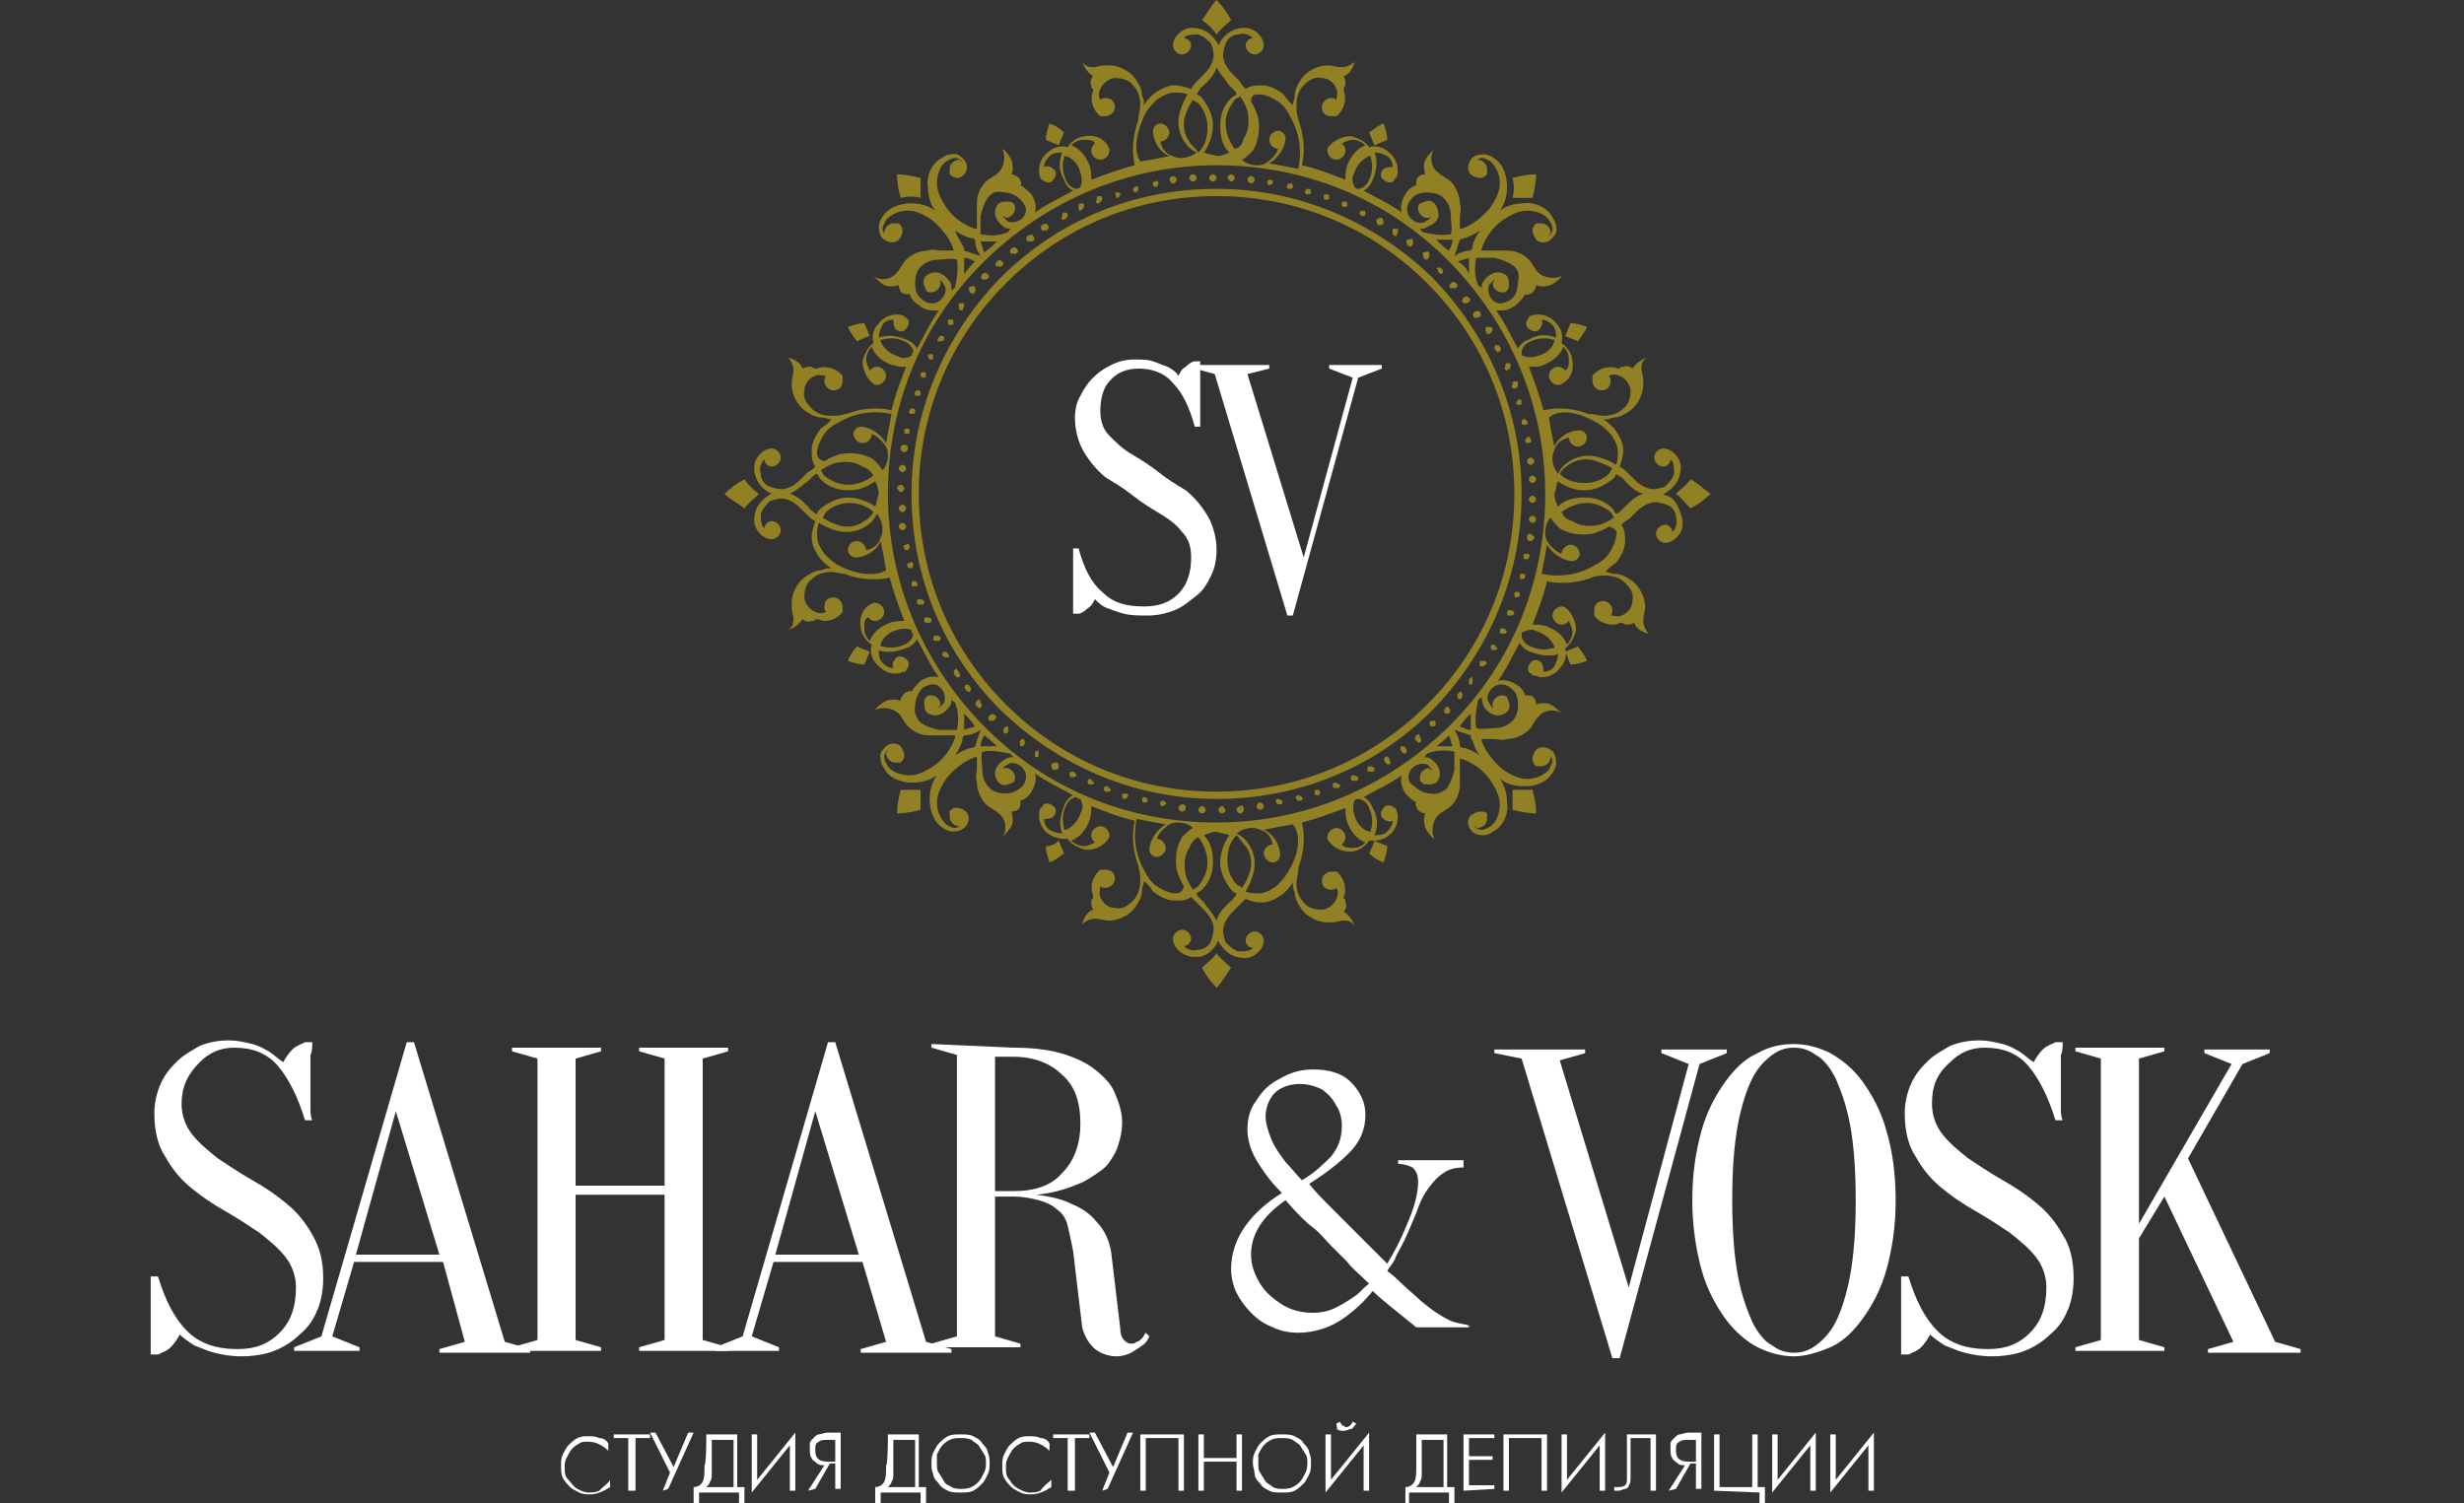<?xml version="1.0" encoding="utf-8"?>
<!-- Generator: Adobe Illustrator 22.1.0, SVG Export Plug-In . SVG Version: 6.00 Build 0)  -->
<svg version="1.1" id="Слой_1" xmlns="http://www.w3.org/2000/svg" xmlns:xlink="http://www.w3.org/1999/xlink" x="0px" y="0px"
	 viewBox="0 0 135.7 82.8" style="enable-background:new 0 0 135.7 82.8;" xml:space="preserve">
<rect x="0" y="0" width="135.7" height="82.8" fill="#333333" stroke="none"/>
<style type="text/css">
	.st0{fill:#FFFFFF;}
	.st1{fill:#928025;}
	.st2{fill:none;}
</style>
<path class="st0" d="M10,60.8c0,0.6,0.2,1.2,0.6,1.7c0.4,0.5,0.9,0.9,1.4,1.3c0.6,0.4,1.2,0.8,1.9,1.2s1.3,0.8,1.9,1.3
	c0.6,0.5,1,1,1.4,1.7s0.6,1.4,0.6,2.4c0,0.6-0.1,1.2-0.3,1.7s-0.5,1-1,1.4c-0.4,0.4-0.9,0.7-1.4,0.9s-1.2,0.3-1.8,0.3
	s-1.1-0.1-1.5-0.2c-0.4-0.1-0.8-0.3-1.1-0.4c-0.3-0.2-0.6-0.4-0.8-0.6c-0.1,0.2-0.3,0.5-0.5,0.7s-0.5,0.3-0.7,0.4H8.3
	c0-0.2,0-0.5,0-0.7s0-0.4,0-0.7s0-0.5,0-0.7c0-0.3,0-0.5,0-0.8s0-0.5,0-0.7c0-0.3,0-0.5,0-0.7h0.4c0.4,1.3,0.9,2.3,1.6,3
	c0.7,0.7,1.6,1,2.8,1c1,0,1.7-0.3,2.3-0.9c0.6-0.6,0.9-1.4,0.9-2.5c0-0.6-0.2-1.2-0.6-1.7c-0.4-0.5-0.9-0.9-1.4-1.3
	c-0.6-0.4-1.2-0.8-1.9-1.2s-1.3-0.8-1.9-1.3c-0.6-0.5-1-1-1.4-1.7c-0.4-0.6-0.6-1.4-0.6-2.4c0-0.5,0.1-1,0.3-1.5s0.5-0.9,0.9-1.3
	s0.8-0.6,1.3-0.9c0.5-0.2,1-0.3,1.6-0.3c0.5,0,0.9,0.1,1.3,0.2c0.4,0.1,0.7,0.3,0.9,0.4c0.3,0.2,0.5,0.4,0.8,0.6
	c0.1-0.2,0.3-0.5,0.5-0.7s0.5-0.3,0.7-0.4h0.4c0,0.2,0,0.5-0.1,0.7c0,0.2,0,0.5,0,0.7s0,0.5,0,0.7c0,0.3,0,0.5,0,0.8s0,0.5,0,0.7
	c0,0.3,0,0.5,0.1,0.7h-0.4c-0.4-1.3-0.9-2.3-1.5-3s-1.4-1-2.4-1c-0.8,0-1.4,0.3-1.9,0.8C10.3,59.2,10,59.9,10,60.8z"/>
<path class="st0" d="M24.4,69.5h-4.9l-1.2,4.1l1.5,0.6v0.2h-3.6v-0.2l1.5-0.6l4.7-16.2h0.4l5,16.5l1.4,0.4v0.2h-5v-0.2l1.4-0.4
	L24.4,69.5z M19.6,69.1h4.6l-2.4-7.9L19.6,69.1z"/>
<path class="st0" d="M31.7,65.8v8l1.4,0.4v0.2h-4.9v-0.2l1.4-0.4V58.3l-1.4-0.4v-0.2h4.9v0.2l-1.4,0.4v7h4.9v-7l-1.4-0.4v-0.2h4.9
	v0.2l-1.4,0.4v15.5l1.4,0.4v0.2h-4.9v-0.2l1.4-0.4v-8C36.6,65.8,31.7,65.8,31.7,65.8z"/>
<path class="st0" d="M47.5,69.5h-4.9l-1.2,4.1l1.5,0.6v0.2h-3.5v-0.2l1.5-0.6l4.7-16.2H46l5,16.5l1.4,0.4v0.2h-5v-0.2l1.4-0.4
	L47.5,69.5z M42.7,69.1h4.6l-2.4-7.9L42.7,69.1z"/>
<path class="st0" d="M55.8,57.7c1,0,1.9,0.1,2.6,0.3s1.4,0.5,1.9,0.9s0.9,0.8,1.1,1.3c0.2,0.5,0.4,1,0.4,1.6c0,0.5-0.1,0.9-0.2,1.2
	c-0.1,0.4-0.3,0.7-0.5,1c-0.2,0.3-0.5,0.5-0.8,0.7s-0.6,0.4-0.9,0.5c-0.7,0.3-1.4,0.5-2.3,0.6c0.7,0.1,1.3,0.2,1.9,0.5
	c0.5,0.2,1,0.5,1.4,1c0.4,0.4,0.7,1,0.8,1.7l0.5,4.2c0,0.3,0.1,0.5,0.2,0.6c0.1,0.1,0.2,0.2,0.4,0.2c0.1,0,0.2,0,0.3-0.1
	c0.1,0,0.2-0.1,0.3-0.2c0.1-0.1,0.1-0.2,0.2-0.3l0.2,0.2c-0.1,0.2-0.2,0.4-0.4,0.5c-0.1,0.1-0.3,0.2-0.6,0.4
	c-0.2,0.1-0.5,0.2-0.8,0.2c-0.5,0-1-0.2-1.3-0.5s-0.5-0.7-0.6-1.1l-0.5-4.2c-0.1-0.5-0.2-1-0.3-1.4c-0.1-0.4-0.3-0.7-0.6-0.9
	c-0.2-0.2-0.6-0.4-1-0.5c-0.4-0.1-0.8-0.2-1.4-0.2h-1v7.7l1.4,0.4v0.2h-4.9V74l1.4-0.4V58.1l-1.4-0.4v-0.2L55.8,57.7L55.8,57.7z
	 M59.5,61.9c0-1.2-0.3-2.1-1-2.7c-0.6-0.6-1.5-1-2.7-1h-1v7.4h1c1.2,0,2.1-0.3,2.7-1C59.1,64,59.5,63.1,59.5,61.9z"/>
<path class="st0" d="M80.6,64.1v0.2c-0.5,0-0.8,0.1-1.1,0.3S79,65,78.7,65.4c-0.3,0.4-0.5,0.8-0.7,1.4c-0.3,0.7-0.5,1.2-0.7,1.6
	c-0.2,0.4-0.4,0.7-0.5,1c-0.1,0.2-0.3,0.4-0.4,0.6c0,0,0.3,0.2,0.7,0.6c0.4,0.4,0.8,0.7,1.1,1c0.7,0.6,1.2,0.9,1.6,1.1
	c0.4,0.2,0.8,0.2,1.1,0.3v0.1H78c-1.1-0.9-1.9-1.5-2.4-2c-0.4,0.5-0.9,1-1.6,1.5c-0.7,0.5-1.6,0.8-2.5,0.8c-0.5,0-1-0.1-1.4-0.3
	c-0.5-0.2-0.8-0.4-1.2-0.8c-0.3-0.3-0.6-0.7-0.8-1.1s-0.3-0.9-0.3-1.3c0-0.9,0.3-1.7,0.8-2.4s1.2-1.3,2-1.8l-0.1-0.1
	c-0.6-0.6-1-1.2-1.3-1.7c-0.3-0.5-0.5-1.1-0.5-1.7c0-0.5,0.1-1.1,0.5-1.6c0.3-0.5,0.7-0.9,1.3-1.2c0.5-0.3,1.1-0.5,1.8-0.5
	c0.9,0,1.6,0.2,2.1,0.7s0.8,1.1,0.8,1.8c0,0.8-0.3,1.5-0.9,2.1c-0.6,0.6-1.4,1.2-2.2,1.7c0.3,0.4,0.8,0.9,1.5,1.6l1.4,1.4
	c0.5,0.5,1,1,1.4,1.4c0.3-0.5,0.7-1.2,1.1-2.2c0.4-0.9,0.6-1.7,0.6-2.3c0-0.4-0.1-0.6-0.3-0.8c-0.2-0.1-0.5-0.2-0.8-0.2v-0.2h3.6
	V64.1z M70.8,66.1c-1.3,0.9-1.9,1.9-1.9,3c0,0.6,0.2,1.1,0.5,1.6s0.8,0.9,1.3,1.2s1.1,0.4,1.6,0.4s0.9-0.1,1.3-0.3
	c0.4-0.2,0.7-0.4,1-0.6c0.3-0.2,0.5-0.5,0.8-0.7c-0.5-0.5-1-0.9-1.2-1.2c-0.3-0.3-0.6-0.6-0.9-0.9c-0.3-0.3-0.6-0.7-1-1
	C71.9,67.3,71.4,66.8,70.8,66.1z M71.7,65c0.7-0.4,1.2-0.9,1.6-1.3c0.4-0.5,0.6-1,0.6-1.7c0-0.4-0.1-0.8-0.3-1.1
	c-0.2-0.4-0.5-0.7-0.8-0.9c-0.4-0.2-0.8-0.3-1.2-0.3c-0.6,0-1.1,0.2-1.4,0.5s-0.5,0.8-0.5,1.3c0,0.3,0.1,0.7,0.3,1.2
	s0.5,0.9,0.8,1.3C71.1,64.3,71.4,64.7,71.7,65z"/>
<path class="st0" d="M82.3,58v-0.2h5V58l-1.4,0.4l3.8,12.5L93,58.6L91.5,58v-0.2h3.6V58l-1.5,0.6l-4.4,16.2h-0.4l-5-16.5L82.3,58z"
	/>
<path class="st0" d="M104.4,66.1c0,1.5-0.2,2.7-0.5,3.8s-0.8,2-1.3,2.7s-1.1,1.3-1.8,1.6s-1.4,0.5-2,0.5c-0.7,0-1.4-0.2-2-0.5
	s-1.3-0.9-1.8-1.6c-0.5-0.7-1-1.6-1.3-2.7s-0.5-2.4-0.5-3.8c0-1.5,0.2-2.7,0.5-3.8c0.3-1.1,0.8-2,1.3-2.7s1.1-1.3,1.8-1.6
	c0.7-0.4,1.4-0.5,2-0.5c0.7,0,1.4,0.2,2,0.5c0.7,0.4,1.3,0.9,1.8,1.6s1,1.6,1.3,2.7C104.2,63.3,104.4,64.6,104.4,66.1z M102.2,66.1
	c0-1.6-0.1-3-0.3-4.1s-0.5-1.9-0.8-2.6c-0.3-0.6-0.7-1.1-1.1-1.3c-0.4-0.3-0.8-0.4-1.2-0.4s-0.8,0.1-1.2,0.4s-0.8,0.7-1.1,1.3
	s-0.6,1.5-0.8,2.6s-0.3,2.4-0.3,4.1c0,1.6,0.1,3,0.3,4.1s0.5,1.9,0.8,2.6c0.3,0.6,0.7,1.1,1.1,1.3c0.4,0.3,0.8,0.4,1.2,0.4
	s0.8-0.1,1.2-0.4s0.8-0.7,1.1-1.3s0.6-1.5,0.8-2.6S102.2,67.7,102.2,66.1z"/>
<path class="st0" d="M106.4,60.8c0,0.6,0.2,1.2,0.6,1.7c0.4,0.5,0.9,0.9,1.4,1.3c0.6,0.4,1.2,0.8,1.9,1.2s1.3,0.8,1.9,1.3
	c0.6,0.5,1,1,1.4,1.7c0.4,0.6,0.6,1.4,0.6,2.4c0,0.6-0.1,1.2-0.3,1.7s-0.5,1-1,1.4c-0.4,0.4-0.9,0.7-1.4,0.9s-1.2,0.3-1.8,0.3
	s-1.1-0.1-1.5-0.2c-0.4-0.1-0.8-0.3-1.1-0.4c-0.3-0.2-0.6-0.4-0.8-0.6c-0.1,0.2-0.3,0.5-0.5,0.7s-0.5,0.3-0.7,0.4h-0.4
	c0-0.2,0-0.5,0-0.7s0-0.4,0-0.7s0-0.5,0-0.7c0-0.3,0-0.5,0-0.8s0-0.5,0-0.7c0-0.3,0-0.5,0-0.7h0.4c0.4,1.3,0.9,2.3,1.6,3
	c0.7,0.7,1.6,1,2.8,1c1,0,1.7-0.3,2.3-0.9c0.6-0.6,0.9-1.4,0.9-2.5c0-0.6-0.2-1.2-0.6-1.7c-0.4-0.5-0.9-0.9-1.4-1.3
	c-0.6-0.4-1.2-0.8-1.9-1.2s-1.3-0.8-1.9-1.3c-0.6-0.5-1-1-1.4-1.7c-0.4-0.6-0.6-1.4-0.6-2.4c0-0.5,0.1-1,0.3-1.5s0.5-0.9,0.9-1.3
	s0.8-0.6,1.3-0.9c0.5-0.2,1-0.3,1.6-0.3c0.5,0,0.9,0.1,1.3,0.2c0.4,0.1,0.7,0.3,0.9,0.4c0.3,0.2,0.5,0.4,0.8,0.6
	c0.1-0.2,0.3-0.5,0.5-0.7s0.5-0.3,0.7-0.4h0.4c0,0.2,0,0.5-0.1,0.7c0,0.2,0,0.5,0,0.7s0,0.5,0,0.7c0,0.3,0,0.5,0,0.8s0,0.5,0,0.7
	c0,0.3,0,0.5,0.1,0.7h-0.4c-0.4-1.3-0.9-2.3-1.5-3s-1.4-1-2.4-1c-0.8,0-1.4,0.3-1.9,0.8C106.6,59.2,106.4,59.9,106.4,60.8z"/>
<path class="st0" d="M117.8,68.2v5.6l1.4,0.4v0.2h-4.9v-0.2l1.4-0.4V58.3l-1.4-0.4v-0.2h4.9v0.2l-1.4,0.4v9.1l5.1-8.8l-1.5-0.6v-0.2
	h3.6V58l-1.5,0.6l-3,5.2l4.8,10.1l1.4,0.4v0.2h-5.1v-0.2l1.4-0.4l-3.8-8L117.8,68.2z"/>
<g>
	<path class="st1" d="M78.9,15.3c-3.2-3.1-7.4-4.9-11.9-4.9s-8.7,1.7-11.9,4.9c-3.1,3.2-4.9,7.4-4.9,11.9s1.7,8.7,4.9,11.9
		C58.3,42.2,62.5,44,67,44s8.7-1.7,11.9-4.9c3.1-3.2,4.9-7.4,4.9-11.9S82,18.5,78.9,15.3z M78.6,38.8c-3.1,3.1-7.2,4.8-11.6,4.8
		c-4.4,0-8.5-1.7-11.6-4.8c-3.1-3.1-4.8-7.2-4.8-11.6s1.7-8.5,4.8-11.6s7.2-4.8,11.6-4.8c4.4,0,8.5,1.7,11.6,4.8
		c3.1,3.1,4.8,7.2,4.8,11.6C83.4,31.6,81.7,35.7,78.6,38.8z"/>
	<path class="st1" d="M83.3,10.9c0.4,0,0.7,0,1.1,0c0.1-0.4,0.2-0.9,0.2-1.3c-0.5,0-0.9,0.1-1.3,0.2C83.4,10.2,83.4,10.5,83.3,10.9z
		"/>
	<path class="st1" d="M83.3,43.5c0,0.4,0,0.7,0,1.1c0.4,0.1,0.9,0.2,1.3,0.2c0-0.5-0.1-0.9-0.2-1.3C84.1,43.5,83.7,43.5,83.3,43.5z"
		/>
	<path class="st1" d="M50.7,43.5c-0.4,0-0.7,0-1.1,0c-0.1,0.4-0.2,0.9-0.2,1.3c0.5,0,0.9-0.1,1.3-0.2C50.7,44.2,50.7,43.8,50.7,43.5
		z"/>
	<path class="st1" d="M50.7,10.9c0-0.4,0-0.7,0-1.1c-0.4-0.1-0.9-0.2-1.3-0.2c0,0.5,0.1,0.9,0.2,1.3C50,10.8,50.4,10.8,50.7,10.9z"
		/>
	<path class="st1" d="M76.4,7.7c0-0.3-0.1-0.6-0.2-0.9c-0.3,0.1-0.5,0.3-0.8,0.5c0.1,0.2,0.2,0.5,0.3,0.7
		C75.9,7.9,76.2,7.8,76.4,7.7z"/>
	<path class="st1" d="M47.9,18.5c-0.1-0.2-0.2-0.5-0.3-0.7c-0.3,0-0.6,0.1-0.9,0.2c0.1,0.3,0.3,0.5,0.5,0.8
		C47.4,18.7,47.6,18.6,47.9,18.5z"/>
	<path class="st1" d="M57.6,46.6c0,0.3,0.1,0.6,0.2,0.9c0.3-0.1,0.5-0.3,0.8-0.5c-0.1-0.2-0.2-0.5-0.3-0.7
		C58.1,46.5,57.9,46.6,57.6,46.6z"/>
	<path class="st1" d="M86.2,35.9c0.1,0.2,0.2,0.5,0.3,0.7c0.3,0,0.6-0.1,0.9-0.2c-0.1-0.3-0.3-0.5-0.5-0.8
		C86.7,35.7,86.4,35.8,86.2,35.9z"/>
	<path class="st1" d="M87.4,18c-0.3-0.1-0.6-0.2-0.9-0.2c-0.1,0.2-0.2,0.5-0.3,0.7c0.2,0.1,0.5,0.2,0.7,0.3
		C87.1,18.5,87.3,18.3,87.4,18z"/>
	<path class="st1" d="M58.6,7.3c-0.2-0.2-0.5-0.4-0.8-0.5c-0.1,0.3-0.2,0.6-0.2,0.9c0.2,0.1,0.5,0.2,0.7,0.3
		C58.4,7.8,58.5,7.5,58.6,7.3z"/>
	<path class="st1" d="M46.7,36.4c0.3,0.1,0.6,0.2,0.9,0.2c0.1-0.2,0.2-0.5,0.3-0.7c-0.2-0.1-0.5-0.2-0.7-0.3
		C47,35.8,46.8,36.1,46.7,36.4z"/>
	<path class="st1" d="M75.4,47c0.2,0.2,0.5,0.4,0.8,0.5c0.1-0.3,0.2-0.6,0.2-0.9c-0.2-0.1-0.5-0.2-0.7-0.3
		C75.6,46.6,75.5,46.8,75.4,47z"/>
	<path class="st1" d="M91.8,27.3c0,0-0.1,0-0.2-0.1c0,0,0.1,0,0.2-0.1c0.3-0.2,0.6-0.5,0.7-0.9c0.1-0.4,0.1-0.7-0.1-1
		c-0.2-0.3-0.5-0.5-0.8-0.5l0,0c-0.2,0-0.5,0.2-0.5,0.5c0,0.2,0.2,0.5,0.5,0.5c0.2,0,0.4-0.2,0.4-0.4l0.1,0.1
		c0.1,0.2,0.1,0.5,0.1,0.7c-0.1,0.3-0.3,0.5-0.5,0.7c-0.3,0.1-0.6,0.2-0.9,0.1c-0.4-0.1-0.7-0.4-1-0.7c-0.1-0.1-0.1-0.1-0.2-0.2
		c-0.1-0.1-0.2-0.2-0.4-0.3c0.1-0.3,0.2-0.6,0.2-0.9c0-0.4-0.2-0.8-0.5-1.2c-0.2-0.2-0.4-0.4-0.6-0.5c0.2,0,0.3,0,0.5-0.1
		c0.4,0,0.7-0.2,1-0.4c0.4-0.3,0.7-0.9,0.7-1.4c0-0.3,0-0.5-0.1-0.8c0-0.3,0-0.5,0.3-0.7c-0.3,0.1-0.6,0.3-0.8,0.6
		c-0.1-0.1-0.3-0.2-0.5-0.1c-0.1,0-0.2,0-0.2,0.1h-0.1c-0.5-0.2-1.1,0-1.4,0.4c0,0,0,0,0,0.1c0,0,0,0.1,0,0.2c0,0.2,0.2,0.5,0.5,0.5
		s0.5-0.2,0.5-0.5c0-0.1,0-0.2-0.1-0.3c0.2-0.1,0.4-0.1,0.6,0c0.3,0.1,0.6,0.5,0.6,0.8c0,0.4-0.1,0.8-0.4,1
		c-0.3,0.3-0.7,0.4-1.1,0.4c-0.2,0-0.5-0.1-0.7-0.1c0,0,0,0-0.1,0c-0.8-0.3-1.7-0.4-2.5-0.2c-0.2-0.8-0.5-1.6-0.8-2.4
		c0.1,0,0.2,0,0.3,0c0.2,0,0.3,0,0.5-0.1c0.5-0.2,0.9-0.5,1.1-1c0.2,0.2,0.3,0.4,0.3,0.7s0,0.5-0.2,0.6c-0.1-0.1-0.2-0.2-0.4-0.2
		s-0.5,0.2-0.5,0.5c0,0.2,0.2,0.5,0.5,0.5h0.1l0,0l0,0l0,0c0.5-0.2,0.8-0.7,0.7-1.3c0-0.4-0.3-0.8-0.6-1c0.1-0.4,0-0.8-0.3-1.1
		c-0.3-0.4-0.9-0.6-1.4-0.4l0,0l0,0l0,0c0,0-0.1,0-0.1,0.1c-0.2,0.2-0.2,0.5,0,0.6c0.2,0.2,0.5,0.2,0.6,0c0.1-0.1,0.2-0.3,0.1-0.5
		c0.2,0,0.4,0.1,0.6,0.3c0.2,0.2,0.2,0.5,0.2,0.7l0,0c-0.5-0.2-1-0.2-1.5,0.1c-0.3,0.1-0.5,0.3-0.6,0.5c-0.4-0.7-0.7-1.4-1.2-2.1
		c0.1,0,0.2,0,0.3,0c0.3,0,0.5-0.1,0.8-0.3c0.2-0.2,0.4-0.4,0.5-0.6l0,0c0,0,0.1,0.1,0.2,0c0.2,0,0.4-0.3,0.4-0.5
		c0.2,0.1,0.5,0.1,0.8,0c0.2-0.1,0.5-0.3,0.6-0.5c-0.4,0.2-1,0.1-1.3-0.2c-0.2-0.2-0.3-0.5-0.5-0.7c-0.3-0.3-0.7-0.5-1.2-0.5
		c-0.3,0-0.6,0-0.8,0s-0.4,0-0.5,0c0,0,0,0-0.1,0v-0.1c0.2-0.6,0.6-1.2,1.2-1.6c0.3-0.2,0.8-0.5,1.3-0.5s1,0.2,1.2,0.5
		c0.1,0.2,0.2,0.3,0.2,0.5s-0.1,0.3-0.2,0.4c0-0.1,0.1-0.1,0.1-0.2c0-0.2-0.2-0.5-0.5-0.5c-0.1,0-0.1,0-0.2,0c0,0,0,0-0.1,0
		c-0.1,0.1-0.2,0.2-0.2,0.4c0,0.2,0.1,0.3,0.2,0.5c0.2,0.2,0.6,0.2,0.8,0s0.4-0.4,0.3-0.7c0-0.3-0.2-0.5-0.3-0.7
		c-0.3-0.4-0.9-0.7-1.5-0.6c-0.4,0-0.9,0.1-1.3,0.4c0.3-0.4,0.4-0.9,0.4-1.3c0-0.6-0.2-1.2-0.6-1.5c-0.1-0.1-0.4-0.3-0.7-0.3
		S81.1,8.6,81,8.8c-0.2,0.3-0.2,0.6,0,0.8c0.1,0.1,0.3,0.2,0.5,0.2l0,0c0.2,0,0.3-0.1,0.4-0.2c0,0,0,0,0-0.1s0-0.1,0-0.2
		c0-0.2-0.2-0.5-0.5-0.5c-0.1,0-0.2,0-0.2,0.1c0.1-0.1,0.3-0.2,0.4-0.2c0.2,0,0.3,0.1,0.5,0.2c0.3,0.3,0.5,0.7,0.5,1.2
		s-0.3,1-0.5,1.3c-0.4,0.5-1,1-1.6,1.2h-0.1c0,0,0,0,0-0.1c0-0.2,0-0.4,0-0.5c0-0.3,0.1-0.5,0-0.8c0-0.4-0.2-0.9-0.5-1.2
		c-0.2-0.2-0.5-0.3-0.7-0.5c-0.4-0.3-0.5-0.9-0.2-1.3c-0.2,0.2-0.4,0.4-0.5,0.6s-0.1,0.5,0,0.8C78.3,9.6,78,9.7,78,10
		c0,0.1,0,0.1,0,0.2l0,0c-0.3,0.1-0.5,0.3-0.6,0.5c-0.2,0.3-0.3,0.7-0.2,1c-0.7-0.5-1.4-0.8-2.1-1.2c0.2-0.1,0.4-0.3,0.5-0.6
		c0.2-0.5,0.3-1,0.1-1.5l0,0c0.3,0,0.5,0.1,0.7,0.2s0.3,0.4,0.3,0.6c-0.2,0-0.3,0-0.5,0.1c-0.2,0.2-0.2,0.5,0,0.6
		c0.2,0.2,0.5,0.2,0.6,0c0,0,0-0.1,0.1-0.1l0,0l0,0l0,0c0.2-0.5,0-1.1-0.4-1.4c-0.3-0.3-0.7-0.4-1.1-0.3c-0.2-0.3-0.6-0.5-1-0.6
		c-0.5,0-1.1,0.3-1.3,0.7l0,0l0,0l0,0v0.1c0,0.2,0.2,0.5,0.5,0.5c0.2,0,0.5-0.2,0.5-0.5c0-0.2-0.1-0.3-0.2-0.4
		c0.2-0.1,0.4-0.2,0.6-0.2S75,7.8,75.2,8c-0.5,0.2-0.8,0.6-1,1.1c-0.1,0.3-0.1,0.5-0.1,0.8c-0.8-0.3-1.5-0.6-2.4-0.8
		c0.2-0.8,0.1-1.7-0.2-2.5c0,0,0,0,0-0.1c-0.1-0.2-0.1-0.5-0.1-0.7c0-0.4,0.1-0.8,0.4-1.1c0.3-0.3,0.6-0.5,1-0.4
		c0.4,0,0.7,0.3,0.8,0.6c0.1,0.2,0,0.4,0,0.6c-0.1-0.1-0.2-0.1-0.3-0.1c-0.2,0-0.5,0.2-0.5,0.5s0.2,0.5,0.5,0.5c0,0,0.1,0,0.2,0
		c0,0,0,0,0.1,0C74,6.1,74.2,5.5,74,5V4.9c0-0.1,0.1-0.2,0.1-0.2c0-0.2,0-0.3-0.1-0.5c0.3-0.1,0.5-0.4,0.6-0.8
		c-0.2,0.2-0.5,0.3-0.7,0.3c-0.3,0-0.5-0.1-0.8-0.1c-0.5,0-1.1,0.3-1.4,0.7c-0.2,0.3-0.4,0.6-0.4,1c0,0.2-0.1,0.3-0.1,0.5
		c-0.2-0.2-0.4-0.4-0.5-0.6c-0.4-0.3-0.8-0.5-1.2-0.5c-0.3,0-0.6,0-0.9,0.2c-0.1-0.1-0.2-0.2-0.3-0.4c-0.1-0.1-0.1-0.1-0.2-0.2
		c-0.3-0.3-0.6-0.6-0.7-1c-0.1-0.3,0-0.6,0.1-0.9c0.1-0.3,0.4-0.5,0.7-0.5c0.3-0.1,0.5,0,0.7,0.1L69,2.1c-0.2,0-0.4,0.2-0.4,0.4
		S68.8,3,69.1,3c0.2,0,0.5-0.2,0.5-0.5l0,0c0-0.3-0.2-0.6-0.5-0.8s-0.7-0.2-1-0.1c-0.4,0.1-0.7,0.4-0.9,0.7c0,0,0,0.1-0.1,0.2
		c0,0,0-0.1-0.1-0.2c-0.2-0.3-0.5-0.6-0.9-0.7c-0.4-0.1-0.7-0.1-1,0.1c-0.3,0.2-0.5,0.5-0.5,0.8l0,0c0,0.2,0.2,0.5,0.5,0.5
		c0.2,0,0.5-0.2,0.5-0.5c0-0.2-0.2-0.4-0.4-0.4L65.3,2c0.2-0.1,0.5-0.1,0.7-0.1c0.3,0.1,0.5,0.3,0.7,0.5c0.1,0.3,0.2,0.6,0.1,0.9
		c-0.1,0.4-0.4,0.7-0.7,1C66,4.4,66,4.4,65.9,4.5c-0.1,0.1-0.2,0.2-0.3,0.4c-0.3-0.1-0.6-0.2-0.9-0.2c-0.4,0-0.8,0.2-1.2,0.5
		c-0.2,0.2-0.4,0.4-0.5,0.6c0-0.2,0-0.4-0.1-0.5c0-0.4-0.2-0.7-0.4-1c-0.3-0.4-0.9-0.7-1.4-0.7c-0.3,0-0.5,0-0.8,0.1
		c-0.3,0-0.5,0-0.7-0.3c0.1,0.3,0.3,0.6,0.6,0.8c-0.1,0.1-0.2,0.3-0.1,0.5c0,0.1,0,0.2,0.1,0.2V5c-0.2,0.5,0,1.1,0.4,1.4
		c0,0,0,0,0.1,0c0,0,0.1,0,0.2,0c0.2,0,0.5-0.2,0.5-0.5s-0.2-0.5-0.5-0.5c-0.1,0-0.2,0-0.3,0.1c-0.1-0.2-0.1-0.4,0-0.6
		c0.1-0.3,0.5-0.6,0.8-0.6c0.4,0,0.8,0.1,1,0.4c0.3,0.3,0.4,0.7,0.4,1.1c0,0.2-0.1,0.5-0.1,0.7c0,0,0,0,0,0.1
		c-0.3,0.8-0.4,1.7-0.2,2.5c-0.8,0.2-1.6,0.5-2.4,0.8c0-0.2,0-0.5-0.1-0.8c-0.2-0.5-0.5-0.9-1-1.1c0.2-0.2,0.4-0.3,0.7-0.3
		s0.5,0,0.6,0.2c-0.1,0.1-0.2,0.2-0.2,0.4c0,0.2,0.2,0.5,0.5,0.5c0.2,0,0.5-0.2,0.5-0.5V8.2l0,0l0,0l0,0c-0.2-0.5-0.7-0.8-1.3-0.7
		c-0.4,0-0.8,0.3-1,0.6c-0.4-0.1-0.8,0-1.1,0.3c-0.4,0.3-0.6,0.9-0.4,1.4l0,0l0,0l0,0c0,0,0,0.1,0.1,0.1c0.2,0.2,0.5,0.2,0.6,0
		c0.2-0.2,0.2-0.5,0-0.6c-0.1-0.1-0.3-0.2-0.5-0.1c0-0.2,0.1-0.4,0.3-0.6s0.5-0.2,0.7-0.2l0,0c-0.2,0.5-0.2,1,0.1,1.5
		c0.1,0.3,0.3,0.5,0.5,0.6c-0.7,0.4-1.4,0.7-2.1,1.2c0.1-0.3,0-0.7-0.2-1c-0.2-0.2-0.4-0.4-0.6-0.5l0,0c0,0,0.1-0.1,0-0.2
		c0-0.2-0.3-0.4-0.5-0.4c0.1-0.2,0.1-0.5,0-0.8c-0.1-0.2-0.3-0.5-0.5-0.6c0.2,0.4,0.1,1-0.2,1.3c-0.2,0.2-0.5,0.3-0.7,0.5
		c-0.3,0.3-0.5,0.7-0.5,1.2c0,0.3,0,0.6,0,0.8c0,0.2,0,0.4,0,0.5c0,0,0,0,0,0.1h-0.1c-0.6-0.2-1.2-0.6-1.6-1.2
		c-0.2-0.3-0.5-0.8-0.5-1.3s0.2-1,0.5-1.2c0.2-0.1,0.3-0.2,0.5-0.2s0.3,0.1,0.4,0.2c-0.1,0-0.1-0.1-0.2-0.1c-0.2,0-0.5,0.2-0.5,0.5
		c0,0.1,0,0.1,0,0.2c0,0,0,0,0,0.1c0.1,0.1,0.3,0.2,0.4,0.2c0.2,0,0.3-0.1,0.4-0.2c0.2-0.2,0.2-0.6,0-0.8c-0.2-0.2-0.4-0.4-0.7-0.3
		c-0.3,0-0.5,0.2-0.7,0.3c-0.4,0.3-0.7,0.9-0.6,1.5c0,0.4,0.1,0.9,0.4,1.3c-0.4-0.3-0.9-0.4-1.3-0.4c-0.6,0-1.2,0.2-1.5,0.6
		c-0.1,0.1-0.3,0.4-0.3,0.7c0,0.3,0.1,0.6,0.3,0.7c0.3,0.2,0.6,0.2,0.8,0c0.1-0.1,0.2-0.3,0.2-0.5s-0.1-0.3-0.2-0.4c0,0,0,0-0.1,0
		s-0.1,0-0.2,0c-0.2,0-0.5,0.2-0.5,0.5c0,0.1,0,0.2,0.1,0.2c-0.1-0.1-0.2-0.3-0.2-0.4s0.1-0.3,0.2-0.5c0.3-0.3,0.7-0.5,1.2-0.5
		s1,0.3,1.3,0.5c0.5,0.4,1,1,1.2,1.6v0.1c0,0,0,0-0.1,0c-0.2,0-0.4,0-0.5,0c-0.3,0-0.5-0.1-0.8,0c-0.4,0-0.9,0.2-1.2,0.5
		c-0.2,0.2-0.3,0.5-0.5,0.7c-0.3,0.4-0.9,0.5-1.3,0.2c0.2,0.2,0.4,0.4,0.6,0.5c0.2,0.1,0.5,0.1,0.8,0c0,0.2,0.1,0.5,0.4,0.5
		c0.1,0,0.1,0,0.2,0l0,0c0.1,0.3,0.3,0.5,0.5,0.6c0.2,0.2,0.5,0.3,0.8,0.3c0.1,0,0.2,0,0.3,0c-0.5,0.7-0.8,1.4-1.2,2.1
		c-0.1-0.2-0.3-0.4-0.6-0.5c-0.5-0.2-1-0.3-1.5-0.1l0,0c0-0.3,0.1-0.5,0.2-0.7c0.1-0.2,0.4-0.3,0.6-0.3c0,0.2,0,0.3,0.1,0.5
		c0.2,0.2,0.5,0.2,0.6,0c0.2-0.2,0.2-0.5,0-0.6c0,0-0.1,0-0.1-0.1l0,0l0,0l0,0c-0.5-0.2-1.1,0-1.4,0.4c-0.3,0.3-0.4,0.7-0.3,1.1
		c-0.3,0.2-0.5,0.6-0.6,1c0,0.5,0.3,1.1,0.7,1.3l0,0l0,0l0,0h0.1c0.2,0,0.5-0.2,0.5-0.5c0-0.2-0.2-0.5-0.5-0.5
		c-0.2,0-0.3,0.1-0.4,0.2c-0.1-0.2-0.2-0.4-0.2-0.6s0.1-0.5,0.3-0.7c0.2,0.5,0.6,0.8,1.1,1c0.2,0,0.3,0.1,0.5,0.1c0.1,0,0.2,0,0.3,0
		c-0.3,0.8-0.6,1.5-0.8,2.4c-0.8-0.2-1.7-0.1-2.5,0.2c0,0,0,0-0.1,0c-0.2,0.1-0.5,0.1-0.7,0.1c-0.4,0-0.8-0.1-1.1-0.4
		s-0.5-0.6-0.4-1c0-0.4,0.3-0.7,0.6-0.8c0.2-0.1,0.4,0,0.6,0c-0.1,0.1-0.1,0.2-0.1,0.3c0,0.2,0.2,0.5,0.5,0.5s0.5-0.2,0.5-0.5
		c0,0,0-0.1,0-0.2c0,0,0,0,0-0.1c-0.3-0.4-0.9-0.6-1.4-0.4h-0.1c-0.1,0-0.2-0.1-0.2-0.1c-0.2,0-0.3,0-0.5,0.1
		c-0.1-0.3-0.4-0.5-0.8-0.6c0.2,0.2,0.3,0.5,0.3,0.7s-0.1,0.5-0.1,0.8c0,0.5,0.3,1.1,0.7,1.4c0.3,0.2,0.6,0.4,1,0.4
		c0.2,0,0.3,0.1,0.5,0.1c-0.2,0.2-0.4,0.4-0.6,0.5c-0.3,0.4-0.5,0.8-0.5,1.2c0,0.3,0,0.6,0.2,0.9c-0.1,0.1-0.2,0.2-0.4,0.3
		c-0.1,0.1-0.1,0.1-0.2,0.2c-0.3,0.3-0.6,0.6-1,0.7c-0.3,0.1-0.6,0-0.9-0.1c-0.3-0.1-0.5-0.4-0.5-0.7c-0.1-0.3,0-0.5,0.1-0.7
		l0.1-0.1c0,0.2,0.2,0.4,0.4,0.4s0.5-0.2,0.5-0.5c0-0.2-0.2-0.5-0.5-0.5l0,0c-0.3,0-0.6,0.2-0.8,0.5s-0.2,0.7-0.1,1
		c0.1,0.4,0.4,0.7,0.7,0.9c0,0,0.1,0,0.2,0.1c0,0-0.1,0-0.2,0.1c-0.3,0.2-0.6,0.5-0.7,0.9c-0.1,0.4-0.1,0.7,0.1,1
		c0.2,0.3,0.5,0.5,0.8,0.5l0,0l0,0c0.2,0,0.5-0.2,0.5-0.5c0-0.2-0.2-0.5-0.5-0.5c-0.2,0-0.4,0.2-0.4,0.4L42,29
		c-0.1-0.2-0.1-0.5-0.1-0.7c0.1-0.3,0.3-0.5,0.5-0.7c0.3-0.1,0.6-0.2,0.9-0.1c0.4,0.1,0.7,0.4,1,0.7c0.1,0.1,0.1,0.1,0.2,0.2
		c0.1,0.1,0.2,0.2,0.4,0.3c-0.1,0.3-0.2,0.6-0.2,0.9c0,0.4,0.2,0.8,0.5,1.2c0.2,0.2,0.4,0.4,0.6,0.5c-0.2,0-0.4,0-0.5,0.1
		c-0.4,0-0.7,0.2-1,0.4c-0.4,0.3-0.7,0.9-0.7,1.4c0,0.3,0,0.5,0.1,0.8c0,0.3,0,0.5-0.3,0.7c0.3-0.1,0.6-0.3,0.8-0.6
		c0.1,0.1,0.3,0.2,0.5,0.1c0.1,0,0.2,0,0.2-0.1H45c0.1,0,0.3,0.1,0.4,0.1c0.4,0,0.8-0.2,1-0.5c0,0,0,0,0-0.1c0,0,0-0.1,0-0.2
		c0-0.2-0.2-0.5-0.5-0.5s-0.5,0.2-0.5,0.5c0,0.1,0,0.2,0.1,0.3c-0.2,0.1-0.4,0.1-0.6,0c-0.3-0.1-0.6-0.5-0.6-0.8
		c0-0.4,0.1-0.8,0.4-1c0.3-0.3,0.7-0.4,1.1-0.4c0.2,0,0.5,0.1,0.7,0.1l0,0c0.5,0.2,1,0.3,1.6,0.3c0.3,0,0.6,0,0.9-0.1
		c0.2,0.8,0.5,1.6,0.8,2.4c-0.2,0-0.5,0-0.8,0.1c-0.5,0.2-0.9,0.5-1.1,1c-0.2-0.2-0.3-0.4-0.3-0.7s0-0.5,0.2-0.6
		c0.1,0.1,0.2,0.2,0.4,0.2s0.5-0.2,0.5-0.5c0-0.2-0.2-0.5-0.5-0.5h-0.1l0,0l0,0l0,0c-0.5,0.2-0.8,0.7-0.7,1.3c0,0.4,0.3,0.8,0.6,1
		c-0.1,0.4,0,0.8,0.3,1.1s0.6,0.5,1,0.5c0.1,0,0.3,0,0.4-0.1c0,0,0,0,0.1,0l0,0l0,0c0,0,0.1,0,0.1-0.1c0.2-0.2,0.2-0.5,0-0.6
		c-0.2-0.2-0.5-0.2-0.6,0c-0.1,0.1-0.2,0.3-0.1,0.5c-0.2,0-0.4-0.1-0.6-0.3c-0.2-0.2-0.2-0.5-0.2-0.7l0,0c0.2,0.1,0.4,0.1,0.6,0.1
		c0.3,0,0.6-0.1,0.9-0.2c0.3-0.1,0.5-0.3,0.6-0.5c0.4,0.7,0.7,1.4,1.2,2.1c-0.3-0.1-0.7,0-1,0.2c-0.2,0.2-0.4,0.4-0.5,0.6l0,0
		c0,0-0.1-0.1-0.2,0c-0.2,0-0.4,0.3-0.4,0.5c-0.2-0.1-0.5-0.1-0.8,0c-0.2,0.1-0.5,0.3-0.6,0.5c0.4-0.2,1-0.1,1.3,0.2
		c0.2,0.2,0.3,0.5,0.5,0.7c0.3,0.3,0.7,0.5,1.2,0.5c0.3,0,0.5,0,0.8,0c0.1,0,0.2,0,0.3,0s0.1,0,0.2,0h0.1v0.1
		c-0.2,0.6-0.6,1.2-1.2,1.6c-0.3,0.2-0.8,0.5-1.3,0.5s-1-0.2-1.2-0.5c-0.1-0.2-0.2-0.3-0.2-0.5s0.1-0.3,0.2-0.4
		c0,0.1-0.1,0.1-0.1,0.2c0,0.2,0.2,0.5,0.5,0.5c0.1,0,0.1,0,0.2,0c0,0,0,0,0.1,0c0.1-0.1,0.2-0.2,0.2-0.4c0-0.2-0.1-0.3-0.2-0.5
		c-0.2-0.2-0.6-0.2-0.8,0s-0.4,0.4-0.3,0.7c0,0.3,0.2,0.5,0.3,0.7c0.3,0.4,0.9,0.6,1.4,0.6c0,0,0,0,0.1,0c0.4,0,0.9-0.1,1.3-0.4
		c-0.3,0.4-0.4,0.9-0.4,1.3c0,0.6,0.2,1.2,0.6,1.5c0.1,0.1,0.4,0.3,0.7,0.3l0,0c0.3,0,0.5-0.1,0.7-0.3c0.2-0.3,0.2-0.6,0-0.8
		c-0.1-0.1-0.3-0.2-0.5-0.2h-0.1c-0.1,0-0.1,0-0.2,0.1c0,0-0.1,0-0.1,0.1c0,0,0,0,0,0.1s0,0.1,0,0.2c0,0.2,0.2,0.5,0.5,0.5
		c0.1,0,0.2,0,0.2-0.1c-0.1,0.1-0.3,0.2-0.4,0.2c-0.2,0-0.3-0.1-0.5-0.2c-0.3-0.3-0.5-0.7-0.5-1.2s0.3-1,0.5-1.3
		c0.4-0.5,1-1,1.6-1.2h0.1c0,0,0,0,0,0.1c0,0.2,0,0.4,0,0.5c0,0.3-0.1,0.5,0,0.8c0,0.4,0.2,0.9,0.5,1.2c0.2,0.2,0.5,0.3,0.7,0.5
		c0.4,0.3,0.5,0.9,0.2,1.3c0.2-0.2,0.4-0.4,0.5-0.6s0.1-0.5,0-0.8c0.2,0,0.5-0.1,0.5-0.4c0-0.1,0-0.1,0-0.2l0,0
		c0.3-0.1,0.5-0.3,0.6-0.5c0.2-0.3,0.3-0.7,0.2-1c0.7,0.5,1.4,0.8,2.1,1.2c-0.2,0.1-0.4,0.3-0.5,0.6c-0.2,0.5-0.3,1-0.1,1.5l0,0
		c-0.3,0-0.5-0.1-0.7-0.2s-0.3-0.4-0.3-0.6c0.2,0,0.3,0,0.5-0.1c0.2-0.2,0.2-0.5,0-0.6c-0.2-0.2-0.5-0.2-0.6,0c0,0,0,0.1-0.1,0.1
		l0,0l0,0l0,0c-0.2,0.5,0,1.1,0.4,1.4c0.3,0.2,0.6,0.3,0.9,0.3c0.1,0,0.2,0,0.2,0c0.2,0.3,0.6,0.5,1,0.6h0.1c0.5,0,1-0.3,1.2-0.7
		l0,0l0,0l0,0V46c0-0.2-0.2-0.5-0.5-0.5c-0.2,0-0.5,0.2-0.5,0.5c0,0.2,0.1,0.3,0.2,0.4c-0.2,0.1-0.4,0.2-0.6,0.2
		c-0.2,0-0.5-0.1-0.7-0.3c0.5-0.2,0.8-0.6,1-1.1c0.1-0.3,0.1-0.5,0.1-0.8c0.8,0.3,1.5,0.6,2.4,0.8c-0.2,0.8-0.1,1.7,0.2,2.5
		c0,0,0,0,0,0.1c0.1,0.2,0.1,0.5,0.1,0.7c0,0.4-0.1,0.8-0.4,1.1c-0.3,0.3-0.6,0.5-1,0.4c-0.4,0-0.7-0.3-0.8-0.6
		c-0.1-0.2,0-0.4,0-0.6c0.1,0.1,0.2,0.1,0.3,0.1c0.2,0,0.5-0.2,0.5-0.5s-0.2-0.5-0.5-0.5c0,0-0.1,0-0.2,0c0,0,0,0-0.1,0
		c-0.4,0.3-0.6,0.9-0.4,1.4v0.1c0,0.1-0.1,0.2-0.1,0.2c0,0.2,0,0.3,0.1,0.5c-0.3,0.1-0.5,0.4-0.6,0.8c0.2-0.2,0.5-0.3,0.7-0.3
		c0.3,0,0.5,0.1,0.8,0.1c0.5,0,1.1-0.3,1.4-0.7c0.2-0.3,0.4-0.6,0.4-1c0-0.2,0.1-0.3,0.1-0.5c0.2,0.2,0.4,0.4,0.5,0.6
		c0.4,0.3,0.8,0.5,1.2,0.5h0.1c0.3,0,0.5,0,0.8-0.2c0.1,0.1,0.2,0.2,0.3,0.3c0.1,0.1,0.1,0.1,0.2,0.2c0.3,0.3,0.6,0.6,0.7,1
		c0.1,0.3,0,0.6-0.1,0.9s-0.4,0.5-0.7,0.5c-0.3,0.1-0.5,0-0.7-0.1l-0.1-0.1c0.2,0,0.4-0.2,0.4-0.4c0-0.2-0.2-0.5-0.5-0.5
		c-0.2,0-0.5,0.2-0.5,0.5l0,0c0,0.3,0.2,0.6,0.5,0.8c0.2,0.1,0.4,0.2,0.6,0.2c0.1,0,0.3,0,0.4,0c0.4-0.1,0.7-0.4,0.9-0.7
		c0,0,0-0.1,0.1-0.2c0,0,0,0.1,0.1,0.2c0.2,0.3,0.5,0.6,0.9,0.7s0.7,0.1,1-0.1s0.5-0.5,0.5-0.8l0,0c0-0.2-0.2-0.5-0.5-0.5
		c-0.2,0-0.5,0.2-0.5,0.5c0,0.2,0.2,0.4,0.4,0.4l-0.1,0.1c-0.2,0.1-0.5,0.1-0.7,0.1c-0.3-0.1-0.5-0.3-0.7-0.5
		c-0.1-0.3-0.2-0.6-0.1-0.9c0.1-0.4,0.4-0.7,0.7-1c0.1-0.1,0.1-0.1,0.2-0.2c0.1-0.1,0.2-0.2,0.3-0.3c0.2,0.1,0.5,0.2,0.8,0.2h0.1
		c0.4,0,0.8-0.2,1.2-0.5c0.2-0.2,0.4-0.4,0.5-0.6c0,0.2,0,0.4,0.1,0.5c0,0.4,0.2,0.7,0.4,1c0.3,0.4,0.9,0.7,1.4,0.7
		c0.3,0,0.5,0,0.8-0.1c0.3,0,0.5,0,0.7,0.3c-0.1-0.3-0.3-0.6-0.6-0.8c0.1-0.1,0.2-0.3,0.1-0.5c0-0.1,0-0.2-0.1-0.2v-0.1
		c0.2-0.5,0-1.1-0.4-1.4c0,0,0,0-0.1,0c0,0-0.1,0-0.2,0c-0.2,0-0.5,0.2-0.5,0.5S73,49,73.3,49c0.1,0,0.2,0,0.3-0.1
		c0.1,0.2,0.1,0.4,0,0.6c-0.1,0.3-0.5,0.6-0.8,0.6c-0.4,0-0.8-0.1-1-0.4c-0.3-0.3-0.4-0.7-0.4-1.1c0-0.2,0.1-0.5,0.1-0.7
		c0,0,0,0,0-0.1c0.3-0.8,0.4-1.7,0.2-2.5c0.8-0.2,1.6-0.5,2.4-0.8c0,0.2,0,0.5,0.1,0.8c0.2,0.5,0.5,0.9,1,1.1
		c-0.2,0.2-0.4,0.3-0.7,0.3c-0.2,0-0.5,0-0.6-0.2c0.1-0.1,0.2-0.2,0.2-0.4c0-0.2-0.2-0.5-0.5-0.5c-0.2,0-0.5,0.2-0.5,0.5v0.1l0,0
		l0,0l0,0c0.2,0.4,0.7,0.7,1.2,0.7h0.1c0.4,0,0.8-0.3,1-0.6c0.1,0,0.2,0,0.2,0c0.3,0,0.7-0.1,0.9-0.3c0.4-0.3,0.6-0.9,0.4-1.4l0,0
		l0,0l0,0c0,0,0-0.1-0.1-0.1c-0.2-0.2-0.5-0.2-0.6,0c-0.2,0.2-0.2,0.5,0,0.6c0.1,0.1,0.3,0.2,0.5,0.1c0,0.2-0.1,0.4-0.3,0.6
		S75.9,46,75.7,46l0,0c0.2-0.5,0.2-1-0.1-1.5c-0.1-0.3-0.3-0.5-0.5-0.6c0.7-0.4,1.4-0.7,2.1-1.2c-0.1,0.3,0,0.7,0.2,1
		c0.2,0.2,0.4,0.4,0.6,0.5l0,0c0,0-0.1,0.1,0,0.2c0,0.2,0.3,0.4,0.5,0.4c-0.1,0.2-0.1,0.5,0,0.8c0.1,0.2,0.3,0.5,0.5,0.6
		c-0.2-0.4-0.1-1,0.2-1.3c0.2-0.2,0.5-0.3,0.7-0.5c0.3-0.3,0.5-0.7,0.5-1.2c0-0.3,0-0.6,0-0.8c0-0.2,0-0.4,0-0.5c0,0,0,0,0-0.1h0.1
		c0.6,0.2,1.2,0.6,1.6,1.2c0.2,0.3,0.5,0.8,0.5,1.3s-0.2,1-0.5,1.2c-0.2,0.1-0.3,0.2-0.5,0.2s-0.3-0.1-0.4-0.2
		c0.1,0,0.1,0.1,0.2,0.1c0.2,0,0.5-0.2,0.5-0.5c0-0.1,0-0.1,0-0.2c0,0,0,0,0-0.1c0,0-0.1-0.1-0.2-0.1l0,0l0,0c0,0,0,0-0.1,0h-0.1
		c-0.2,0-0.3,0.1-0.5,0.2c-0.2,0.2-0.2,0.6,0,0.8c0.1,0.2,0.4,0.3,0.7,0.3l0,0c0.3,0,0.5-0.2,0.7-0.3c0.4-0.3,0.7-0.9,0.6-1.5
		c0-0.4-0.1-0.9-0.4-1.3c0.4,0.3,0.9,0.4,1.3,0.4c0,0,0,0,0.1,0c0.6,0,1.1-0.2,1.4-0.6c0.1-0.1,0.3-0.4,0.3-0.7
		c0-0.3-0.1-0.6-0.3-0.7c-0.3-0.2-0.6-0.2-0.8,0c-0.1,0.1-0.2,0.3-0.2,0.5s0.1,0.3,0.2,0.4c0,0,0,0,0.1,0s0.1,0,0.2,0
		c0.2,0,0.5-0.2,0.5-0.5c0-0.1,0-0.2-0.1-0.2c0.1,0.1,0.2,0.3,0.2,0.4s-0.1,0.3-0.2,0.5c-0.3,0.3-0.7,0.5-1.2,0.5s-1-0.3-1.3-0.5
		c-0.5-0.4-1-1-1.2-1.6v-0.1h0.1c0.1,0,0.1,0,0.2,0c0.1,0,0.2,0,0.3,0c0.3,0,0.5,0.1,0.8,0c0.4,0,0.9-0.2,1.2-0.5
		c0.2-0.2,0.3-0.5,0.5-0.7c0.3-0.4,0.9-0.5,1.3-0.2c-0.2-0.2-0.4-0.4-0.6-0.5c-0.2-0.1-0.5-0.1-0.8,0c0-0.2-0.1-0.5-0.4-0.5
		c-0.1,0-0.1,0-0.2,0l0,0c-0.1-0.3-0.3-0.5-0.5-0.6c-0.3-0.2-0.7-0.3-1-0.2c0.5-0.7,0.8-1.4,1.2-2.1c0.1,0.2,0.3,0.4,0.6,0.5
		s0.6,0.2,0.9,0.2c0.2,0,0.5,0,0.6-0.1l0,0c0,0.3-0.1,0.5-0.2,0.7C85.5,36.9,85.2,37,85,37c0-0.2,0-0.3-0.1-0.5
		c-0.2-0.2-0.5-0.2-0.6,0c-0.2,0.2-0.2,0.5,0,0.6c0,0,0.1,0,0.1,0.1l0,0l0,0c0,0,0,0,0.1,0s0.2,0.1,0.4,0.1c0.4,0,0.8-0.2,1-0.5
		c0.3-0.3,0.4-0.7,0.3-1.1c0.3-0.2,0.5-0.6,0.6-1c0-0.5-0.3-1.1-0.7-1.3l0,0l0,0l0,0H86c-0.2,0-0.5,0.2-0.5,0.5
		c0,0.2,0.2,0.5,0.5,0.5c0.2,0,0.3-0.1,0.4-0.2c0.1,0.2,0.2,0.4,0.2,0.6s-0.1,0.5-0.3,0.7c-0.2-0.5-0.6-0.8-1.1-1
		c-0.3-0.1-0.5-0.1-0.8-0.1c0.3-0.8,0.6-1.5,0.8-2.4c0.3,0.1,0.6,0.1,0.9,0.1c0.5,0,1.1-0.1,1.6-0.3l0,0c0.2-0.1,0.5-0.1,0.7-0.1
		c0.4,0,0.8,0.1,1.1,0.4s0.5,0.6,0.4,1c0,0.4-0.3,0.7-0.6,0.8c-0.2,0.1-0.4,0-0.6,0c0.1-0.1,0.1-0.2,0.1-0.3c0-0.2-0.2-0.5-0.5-0.5
		s-0.5,0.2-0.5,0.5c0,0,0,0.1,0,0.2c0,0,0,0,0,0.1c0.2,0.3,0.6,0.5,1,0.5c0.1,0,0.3,0,0.4-0.1h0.1c0.1,0,0.2,0.1,0.2,0.1
		c0.2,0,0.3,0,0.5-0.1c0.1,0.3,0.4,0.5,0.8,0.6c-0.2-0.2-0.3-0.5-0.3-0.7c0-0.3,0.1-0.5,0.1-0.8c0-0.5-0.3-1.1-0.7-1.4
		c-0.3-0.2-0.6-0.4-1-0.4c-0.2,0-0.3-0.1-0.5-0.1c0.2-0.2,0.4-0.4,0.6-0.5c0.3-0.4,0.5-0.8,0.5-1.2c0-0.3,0-0.6-0.2-0.9
		c0.1-0.1,0.2-0.2,0.4-0.3c0.1-0.1,0.1-0.1,0.2-0.2c0.3-0.3,0.6-0.6,1-0.7c0.3-0.1,0.6,0,0.9,0.1c0.3,0.1,0.5,0.4,0.5,0.7
		c0.1,0.3,0,0.5-0.1,0.7l-0.1,0.1c0-0.2-0.2-0.4-0.4-0.4s-0.5,0.2-0.5,0.5c0,0.2,0.2,0.5,0.5,0.5l0,0l0,0c0.3,0,0.6-0.2,0.8-0.5
		s0.2-0.7,0.1-1C92.4,27.8,92.2,27.4,91.8,27.3z M87.8,23.2c0.4,0.2,0.6,0.4,0.9,0.7c0.2,0.3,0.4,0.6,0.4,1c0,0.2,0,0.5-0.1,0.7
		c-0.3-0.2-0.6-0.3-0.9-0.4c-0.6-0.2-1.3-0.1-1.8,0.3c-0.2,0.1-0.4,0.4-0.5,0.6c-0.3-0.4-0.4-0.9-0.2-1.3c0.1-0.4,0.4-0.6,0.8-0.7
		l0,0c0,0.2,0.2,0.5,0.5,0.5c0.2,0,0.5-0.2,0.5-0.5c0-0.2-0.2-0.4-0.4-0.4l0,0l0,0l0,0l0,0c-0.6,0-1.2,0.4-1.4,0.9
		c-0.1-0.5-0.2-1-0.3-1.6C85.9,22.5,86.9,22.7,87.8,23.2z M88.8,25.8c-0.1,0.1-0.1,0.2-0.2,0.3c-0.3,0.3-0.8,0.5-1.3,0.5
		s-1-0.1-1.4-0.5c0.1-0.2,0.3-0.4,0.5-0.5c0.4-0.3,1-0.4,1.5-0.2C88.2,25.5,88.5,25.6,88.8,25.8z M79.9,39.9L79.9,39.9L79.9,39.9
		L79.9,39.9c-0.1,0.1-0.1,0.1-0.2,0.2c-3.4,3.3-7.9,5.2-12.7,5.2s-9.3-1.8-12.7-5.2c0,0,0,0-0.1-0.1l0,0l0,0c0,0,0,0-0.1-0.1
		c-3.3-3.4-5.2-7.9-5.2-12.7c0-4.8,1.8-9.3,5.2-12.7c0,0,0,0,0.1-0.1l0,0l0,0c0,0,0,0,0.1-0.1C57.7,11,62.2,9.1,67,9.1
		s9.3,1.8,12.7,5.2c0,0,0,0,0.1,0.1l0,0l0,0c0,0,0,0,0.1,0.1c3.3,3.4,5.2,7.9,5.2,12.7S83.3,36.5,79.9,39.9z M79.8,40.5
		c0.1,0.2,0.1,0.4,0.2,0.6c-0.3,0-0.6,0-0.9,0C79.4,40.9,79.6,40.7,79.8,40.5z M81,39.3c0,0.3,0,0.6,0,0.9c-0.2,0-0.4-0.1-0.6-0.2
		C80.6,39.7,80.8,39.5,81,39.3z M68.6,46.6c0.3,0.4,0.4,1,0.2,1.5c-0.1,0.3-0.2,0.5-0.4,0.8c-0.1-0.1-0.2-0.1-0.3-0.2
		c-0.3-0.3-0.5-0.8-0.5-1.3s0.1-1,0.5-1.4C68.3,46.2,68.4,46.4,68.6,46.6z M66,46.1c0.3,0.4,0.5,0.9,0.5,1.4s-0.2,0.9-0.5,1.3
		c-0.1,0.1-0.2,0.1-0.3,0.2c-0.2-0.3-0.3-0.5-0.4-0.8c-0.1-0.5-0.1-1.1,0.2-1.5C65.6,46.4,65.8,46.2,66,46.1z M54.9,41.1
		c-0.3,0-0.6,0-0.9,0c0-0.2,0.1-0.4,0.2-0.6C54.5,40.7,54.7,40.9,54.9,41.1z M53.7,40c-0.2,0.1-0.4,0.1-0.6,0.2c0-0.3,0-0.6,0-0.9
		C53.3,39.5,53.5,39.7,53.7,40z M54.2,13.9c-0.1-0.2-0.1-0.4-0.2-0.6c0.1,0,0.3,0,0.4,0c0.2,0,0.3,0,0.5,0
		C54.7,13.5,54.5,13.7,54.2,13.9z M53.1,15.1c0-0.3,0-0.6,0-0.9c0.2,0,0.4,0.1,0.6,0.2C53.5,14.6,53.3,14.8,53.1,15.1z M65.5,7.8
		c-0.3-0.4-0.4-1-0.2-1.5c0.1-0.3,0.2-0.5,0.4-0.8c0.1,0.1,0.2,0.1,0.3,0.2C66.3,6,66.5,6.5,66.5,7S66.4,8,66,8.4
		C65.8,8.1,65.6,8,65.5,7.8z M68,8.2c-0.3-0.4-0.5-0.9-0.5-1.4s0.2-0.9,0.5-1.3c0.1-0.1,0.2-0.1,0.3-0.2c0.2,0.3,0.3,0.5,0.4,0.8
		c0.1,0.5,0.1,1.1-0.2,1.5C68.4,8,68.3,8.1,68,8.2z M79.1,13.2c0.2,0,0.3,0,0.5,0c0.1,0,0.3,0,0.4,0c0,0.2-0.1,0.4-0.2,0.6
		C79.6,13.7,79.4,13.5,79.1,13.2z M80.3,14.4c0.2-0.1,0.4-0.1,0.6-0.2c0,0.3,0,0.6,0,0.9C80.8,14.8,80.6,14.6,80.3,14.4z M83.8,19.4
		c0-0.2,0.2-0.5,0.5-0.6c0.4-0.2,0.9-0.2,1.2-0.1c0,0,0,0,0.1,0c0,0,0,0,0,0.1c-0.1,0.4-0.5,0.7-0.9,0.8c-0.3,0.1-0.6,0.1-0.8,0l0,0
		C83.8,19.6,83.8,19.5,83.8,19.4C83.8,19.5,83.8,19.4,83.8,19.4z M83.2,16.5c-0.3,0.2-0.7,0.3-0.9,0.1C82,16.4,81.9,16,82,15.7
		c0.1-0.1,0.2-0.2,0.3-0.3c0,0.1-0.1,0.2-0.1,0.2c0,0.2,0.2,0.5,0.5,0.5h0.1c0.1,0,0.1,0,0.2-0.1c0.1-0.1,0.1-0.2,0.1-0.3
		c0-0.2,0-0.3-0.1-0.5c-0.1-0.1-0.3-0.2-0.5-0.2c-0.3,0-0.6,0.2-0.8,0.5c-0.1,0.1-0.1,0.3-0.1,0.4c0-0.1-0.1-0.1-0.2-0.2l0,0
		c-0.2-0.5-0.2-1-0.1-1.5c0.4,0,0.7,0,1,0c0.4,0.1,0.7,0.2,1,0.4s0.4,0.5,0.3,0.9C83.6,15.9,83.5,16.3,83.2,16.5z M80.7,13.1
		c0.3-0.1,0.5-0.2,0.8-0.4c-0.2,0.3-0.3,0.5-0.4,0.8c0,0.1,0,0.2-0.1,0.3c-0.3,0-0.6,0.1-0.9,0.3c0.1-0.3,0.2-0.6,0.3-0.9
		C80.5,13.2,80.6,13.1,80.7,13.1z M79.2,11.7c0-0.2-0.1-0.4-0.2-0.5c-0.1-0.1-0.3-0.2-0.5-0.1c-0.1,0-0.2,0.1-0.3,0.1
		c0,0-0.1,0.1-0.1,0.2v0.1c0,0.2,0.2,0.5,0.5,0.5c0.1,0,0.2,0,0.2-0.1c0,0.1-0.1,0.2-0.3,0.3c-0.3,0.2-0.7,0-0.9-0.3
		s-0.1-0.7,0.1-0.9c0.2-0.3,0.5-0.4,0.9-0.4s0.7,0.1,0.9,0.3s0.4,0.5,0.4,1c0,0.3,0.1,0.7,0,1c-0.5,0.1-1,0-1.5-0.1l0,0
		c-0.1,0-0.1-0.1-0.2-0.2c0.1,0,0.3,0,0.4-0.1C79.1,12.3,79.3,12,79.2,11.7z M74.6,10.3c-0.1-0.2-0.2-0.5,0-0.8
		c0.1-0.4,0.5-0.8,0.8-0.9c0,0,0,0,0.1,0c0,0,0,0,0,0.1c0.1,0.4,0.1,0.8-0.1,1.2c-0.1,0.3-0.4,0.5-0.6,0.5l0,0
		C74.7,10.4,74.7,10.4,74.6,10.3L74.6,10.3z M69.4,5.2c0.3,0,0.7,0.2,1,0.4s0.5,0.5,0.7,0.9c0.5,0.9,0.6,1.9,0.4,2.8
		c-0.5-0.1-1-0.2-1.6-0.3c0.5-0.3,0.9-0.9,0.9-1.4l0,0l0,0l0,0l0,0c0-0.2-0.2-0.4-0.4-0.4s-0.5,0.2-0.5,0.5c0,0.2,0.2,0.5,0.5,0.5
		l0,0C70.3,8.5,70,8.8,69.7,9c-0.4,0.2-1,0.1-1.3-0.2c0.2-0.1,0.4-0.3,0.6-0.5c0.3-0.5,0.4-1.1,0.3-1.8c-0.1-0.3-0.2-0.6-0.4-0.9
		C68.9,5.2,69.1,5.2,69.4,5.2z M66.1,4.9c0-0.1,0.1-0.1,0.2-0.2c0.3-0.3,0.6-0.6,0.7-1c0.2,0.4,0.5,0.7,0.7,1
		c0.1,0.1,0.1,0.1,0.2,0.2C68,5,68.1,5.1,68.1,5.2c-0.1,0.1-0.2,0.1-0.3,0.2c-0.4,0.4-0.6,0.9-0.6,1.5s0.1,1.1,0.5,1.5
		c-0.2,0.1-0.5,0.2-0.7,0.2c-0.2-0.1-0.5-0.1-0.7-0.2c0.3-0.4,0.5-1,0.5-1.5c0-0.6-0.3-1.1-0.6-1.5c-0.1-0.1-0.2-0.2-0.3-0.2
		C66,5.1,66,5,66.1,4.9z M63,6.4c0.2-0.4,0.4-0.6,0.7-0.9c0.3-0.2,0.6-0.4,1-0.4c0.2,0,0.5,0,0.7,0.1c-0.2,0.3-0.3,0.6-0.4,0.9
		c-0.2,0.6-0.1,1.3,0.3,1.8c0.1,0.2,0.4,0.4,0.6,0.5c-0.4,0.3-0.9,0.4-1.3,0.2c-0.4-0.1-0.6-0.4-0.7-0.8l0,0c0.2,0,0.5-0.2,0.5-0.5
		c0-0.2-0.2-0.5-0.5-0.5c-0.2,0-0.4,0.2-0.4,0.4l0,0l0,0l0,0l0,0c0,0.6,0.4,1.2,0.9,1.4c-0.5,0.1-1,0.2-1.6,0.3
		C62.4,8.3,62.6,7.3,63,6.4z M59.3,10.4c-0.2,0-0.5-0.2-0.6-0.5c-0.2-0.4-0.2-0.9-0.1-1.2c0,0,0,0,0-0.1c0,0,0,0,0.1,0
		c0.4,0.1,0.7,0.5,0.8,0.9c0.1,0.3,0.1,0.6,0,0.8l0,0C59.4,10.4,59.3,10.4,59.3,10.4L59.3,10.4z M56.4,11.9
		c-0.2,0.3-0.6,0.4-0.9,0.3c-0.1-0.1-0.2-0.2-0.3-0.3c0.1,0,0.2,0.1,0.2,0.1c0.2,0,0.5-0.2,0.5-0.5v-0.1c0-0.1,0-0.1-0.1-0.2
		s-0.2-0.1-0.3-0.1c-0.2,0-0.3,0-0.5,0.1c-0.1,0.1-0.2,0.3-0.2,0.5c0,0.3,0.2,0.6,0.5,0.8c0.1,0.1,0.3,0.1,0.4,0.1
		c-0.1,0-0.1,0.1-0.2,0.2l0,0C55,13,54.5,13,54,12.9c0-0.4,0-0.7,0-1c0.1-0.4,0.2-0.7,0.4-1s0.5-0.4,0.9-0.3c0.4,0,0.7,0.2,0.9,0.4
		C56.5,11.3,56.6,11.6,56.4,11.9z M52.6,12.7c0.3,0.2,0.5,0.3,0.8,0.4c0.1,0,0.2,0,0.3,0.1c0,0.3,0.1,0.6,0.3,0.9
		c-0.3-0.1-0.6-0.2-0.9-0.3c0-0.1,0-0.2-0.1-0.3C52.9,13.3,52.7,13,52.6,12.7z M52.3,15.5c-0.2-0.3-0.5-0.5-0.8-0.5
		c-0.2,0-0.4,0.1-0.5,0.2s-0.2,0.3-0.1,0.5c0,0.1,0.1,0.2,0.1,0.3c0,0,0.1,0.1,0.2,0.1h0.1c0.2,0,0.5-0.2,0.5-0.5
		c0-0.1,0-0.2-0.1-0.2c0.1,0,0.2,0.1,0.3,0.3c0.2,0.3,0,0.7-0.3,0.9c-0.3,0.2-0.7,0.1-0.9-0.1c-0.3-0.2-0.4-0.5-0.4-0.9
		s0.1-0.7,0.3-0.9s0.5-0.4,1-0.4c0.3,0,0.7-0.1,1,0c0.1,0.5,0,1-0.1,1.5l0,0c0,0.1-0.1,0.1-0.2,0.2C52.4,15.7,52.4,15.6,52.3,15.5z
		 M50.2,19.6c-0.2,0.1-0.5,0.2-0.8,0c-0.4-0.1-0.8-0.5-0.9-0.8c0,0,0,0,0-0.1c0,0,0,0,0.1,0c0.4-0.1,0.8-0.1,1.2,0.1
		c0.3,0.1,0.5,0.4,0.5,0.6l0,0C50.2,19.5,50.2,19.5,50.2,19.6L50.2,19.6z M45,24.9c0-0.3,0.2-0.7,0.4-1s0.5-0.5,0.9-0.7
		c0.9-0.5,1.9-0.6,2.8-0.4c-0.1,0.5-0.2,1-0.3,1.6c-0.3-0.5-0.9-0.9-1.4-0.9l0,0l0,0l0,0l0,0c-0.2,0-0.4,0.2-0.4,0.4
		c0,0.2,0.2,0.5,0.5,0.5s0.5-0.2,0.5-0.5l0,0c0.3,0.1,0.6,0.4,0.8,0.7c0.2,0.4,0.1,1-0.2,1.3c-0.1-0.2-0.3-0.4-0.5-0.6
		C47.6,25,47,24.9,46.3,25c-0.3,0.1-0.6,0.2-0.9,0.4C45,25.3,45,25.1,45,24.9z M48.1,26.2c-0.4,0.3-0.9,0.5-1.4,0.5
		s-0.9-0.2-1.3-0.5c-0.1-0.1-0.1-0.2-0.2-0.3c0.3-0.2,0.5-0.3,0.8-0.4c0.5-0.1,1.1-0.1,1.5,0.2C47.8,25.8,48,26,48.1,26.2z
		 M44.7,28.1c-0.1,0-0.1-0.1-0.2-0.2c-0.3-0.3-0.6-0.6-1-0.7c0.4-0.2,0.7-0.5,1-0.7c0.1-0.1,0.1-0.1,0.2-0.2
		c0.1-0.1,0.2-0.2,0.3-0.2c0.1,0.1,0.1,0.2,0.2,0.3c0.4,0.4,0.9,0.6,1.5,0.6h0.1c0.5,0,1-0.2,1.4-0.5c0.1,0.2,0.2,0.5,0.2,0.7
		c-0.1,0.2-0.1,0.5-0.2,0.7c-0.4-0.3-1-0.5-1.5-0.5c-0.6,0-1.1,0.3-1.5,0.6c-0.1,0.1-0.2,0.2-0.2,0.3C44.9,28.3,44.8,28.2,44.7,28.1
		z M48.1,28.2c-0.1,0.2-0.3,0.4-0.5,0.5c-0.4,0.3-1,0.4-1.5,0.2c-0.3-0.1-0.5-0.2-0.8-0.4c0.1-0.1,0.1-0.2,0.2-0.3
		c0.3-0.3,0.8-0.5,1.3-0.5C47.3,27.7,47.8,27.9,48.1,28.2z M46.3,31.2c-0.4-0.2-0.6-0.4-0.9-0.7c-0.2-0.3-0.4-0.6-0.4-1
		c0-0.2,0-0.5,0.1-0.7c0.3,0.2,0.6,0.3,0.9,0.4c0.6,0.2,1.3,0.1,1.8-0.3c0.2-0.1,0.4-0.4,0.5-0.6c0.3,0.4,0.4,0.9,0.2,1.3
		c-0.1,0.4-0.4,0.6-0.8,0.7l0,0c0-0.2-0.2-0.5-0.5-0.5s-0.5,0.2-0.5,0.5c0,0.2,0.2,0.4,0.4,0.4l0,0l0,0l0,0l0,0
		c0.6,0,1.2-0.4,1.4-0.9c0.1,0.5,0.2,1,0.3,1.6C48.2,31.8,47.1,31.6,46.3,31.2z M50.3,34.9c0,0.2-0.2,0.5-0.5,0.6
		c-0.4,0.2-0.9,0.2-1.2,0.1c0,0,0,0-0.1,0c0,0,0,0,0-0.1c0.1-0.4,0.5-0.7,0.9-0.8c0.3-0.1,0.6-0.1,0.8,0l0,0
		C50.2,34.8,50.2,34.9,50.3,34.9L50.3,34.9z M50.8,37.9c0.3-0.2,0.7-0.3,0.9-0.1c0.3,0.2,0.4,0.6,0.3,0.9c-0.1,0.1-0.2,0.2-0.3,0.3
		c0-0.1,0.1-0.2,0.1-0.2c0-0.2-0.2-0.5-0.5-0.5h-0.1c-0.1,0-0.1,0-0.2,0.1c-0.1,0.1-0.1,0.2-0.1,0.3c0,0.2,0,0.3,0.1,0.5
		c0.1,0.1,0.3,0.2,0.5,0.2c0.3,0,0.6-0.2,0.8-0.5c0.1-0.1,0.1-0.3,0.1-0.4c0,0.1,0.1,0.1,0.2,0.2l0,0c0.2,0.5,0.2,1,0.1,1.5
		c-0.4,0-0.7,0-1,0c-0.4-0.1-0.7-0.2-1-0.4c-0.2-0.2-0.4-0.6-0.3-0.9C50.4,38.5,50.6,38.1,50.8,37.9z M52.7,40.6L52.7,40.6
		L52.7,40.6L52.7,40.6z M53.4,41.2c-0.3,0.1-0.5,0.2-0.8,0.4c0.2-0.3,0.3-0.5,0.4-0.8c0-0.1,0-0.2,0.1-0.3c0.3,0,0.6-0.1,0.9-0.3
		c-0.1,0.3-0.2,0.6-0.3,0.9C53.6,41.2,53.5,41.2,53.4,41.2z M54.8,42.6c0,0.2,0.1,0.4,0.2,0.5c0.1,0.1,0.3,0.2,0.5,0.1
		c0.1,0,0.2-0.1,0.3-0.1c0,0,0.1-0.1,0.1-0.2v-0.1c0-0.2-0.2-0.5-0.5-0.5c-0.1,0-0.2,0-0.2,0.1c0-0.1,0.1-0.2,0.3-0.3
		c0.3-0.2,0.7,0,0.9,0.3s0.1,0.7-0.1,0.9s-0.5,0.4-0.9,0.4s-0.7-0.1-0.9-0.3c-0.2-0.2-0.4-0.5-0.4-1c0-0.3-0.1-0.7,0-1
		c0.5-0.1,1,0,1.5,0.1l0,0c0.1,0,0.1,0.1,0.2,0.2c-0.1,0-0.3,0-0.4,0.1C55,42,54.8,42.3,54.8,42.6z M59.5,44c0.1,0.2,0.2,0.5,0,0.8
		c-0.1,0.4-0.5,0.8-0.8,0.9c0,0,0,0-0.1,0c0,0,0,0,0-0.1c-0.1-0.4-0.1-0.8,0.1-1.2c0.1-0.3,0.4-0.5,0.6-0.5l0,0
		C59.3,44,59.4,44,59.5,44C59.4,44,59.4,44,59.5,44z M64.7,49.2c-0.3,0-0.7-0.2-1-0.4c-0.3-0.2-0.5-0.5-0.7-0.9
		c-0.5-0.9-0.6-1.9-0.4-2.8c0.5,0.1,1,0.2,1.6,0.3c-0.5,0.3-0.9,0.9-0.9,1.4l0,0l0,0l0,0l0,0c0,0.2,0.2,0.4,0.4,0.4s0.5-0.2,0.5-0.5
		c0-0.2-0.2-0.5-0.5-0.5l0,0c0.1-0.3,0.4-0.6,0.7-0.8c0.4-0.2,1-0.1,1.3,0.2c-0.2,0.1-0.4,0.3-0.6,0.5c-0.3,0.5-0.4,1.1-0.3,1.8
		c0.1,0.3,0.2,0.6,0.4,0.9C65.1,49.2,64.9,49.2,64.7,49.2z M67.9,49.5c0,0.1-0.1,0.1-0.2,0.2c-0.3,0.3-0.6,0.6-0.7,1
		c-0.2-0.4-0.5-0.7-0.7-1c-0.1-0.1-0.1-0.1-0.2-0.2c-0.1-0.1-0.2-0.2-0.2-0.3c0.1-0.1,0.2-0.1,0.3-0.2c0.4-0.4,0.6-0.9,0.6-1.5
		s-0.1-1.1-0.5-1.5c0.2-0.1,0.5-0.2,0.7-0.2c0.2,0.1,0.5,0.1,0.7,0.2c-0.3,0.4-0.5,1-0.5,1.5c0,0.6,0.3,1.1,0.6,1.5
		c0.1,0.1,0.2,0.2,0.3,0.2C68.1,49.3,68,49.4,67.9,49.5z M71,47.9c-0.2,0.4-0.4,0.6-0.7,0.9c-0.3,0.2-0.6,0.4-1,0.4
		c-0.2,0-0.5,0-0.7-0.1c0.2-0.3,0.3-0.6,0.4-0.9c0.2-0.6,0.1-1.3-0.3-1.8c-0.1-0.2-0.4-0.4-0.6-0.5c0.4-0.3,0.9-0.4,1.3-0.2
		c0.4,0.1,0.6,0.4,0.7,0.8l0,0c-0.2,0-0.5,0.2-0.5,0.5c0,0.2,0.2,0.5,0.5,0.5c0.2,0,0.4-0.2,0.4-0.4l0,0l0,0l0,0l0,0
		c0-0.6-0.4-1.2-0.9-1.4c0.5-0.1,1-0.2,1.6-0.3C71.7,46,71.5,47.1,71,47.9z M74.8,44c0.2,0,0.5,0.2,0.6,0.5c0.2,0.4,0.2,0.9,0.1,1.2
		c0,0,0,0,0,0.1c0,0,0,0-0.1,0c-0.4-0.1-0.7-0.5-0.8-0.9c-0.1-0.3-0.1-0.6,0-0.8l0,0C74.7,44,74.7,44,74.8,44L74.8,44z M77.7,42.4
		c0.2-0.3,0.6-0.4,0.9-0.3c0.1,0.1,0.2,0.2,0.3,0.3c-0.1,0-0.2-0.1-0.2-0.1c-0.2,0-0.5,0.2-0.5,0.5v0.1c0,0.1,0,0.1,0.1,0.2
		s0.2,0.1,0.3,0.1c0.2,0,0.3,0,0.5-0.1c0.1-0.1,0.2-0.3,0.2-0.5c0-0.3-0.2-0.6-0.5-0.8c-0.1-0.1-0.3-0.1-0.4-0.1
		c0.1,0,0.1-0.1,0.2-0.2l0,0c0.5-0.2,1-0.2,1.5-0.1c0,0.4,0,0.7,0,1c-0.1,0.4-0.2,0.7-0.4,1c-0.2,0.2-0.6,0.4-0.9,0.3
		c-0.4,0-0.7-0.2-0.9-0.4C77.5,43.1,77.5,42.7,77.7,42.4z M81.5,41.6c-0.3-0.2-0.5-0.3-0.8-0.4c-0.1,0-0.2,0-0.3-0.1
		c0-0.3-0.1-0.6-0.3-0.9c0.3,0.1,0.6,0.2,0.9,0.3c0,0.1,0,0.2,0.1,0.3C81.2,41.1,81.3,41.4,81.5,41.6z M81.4,40.6L81.4,40.6
		L81.4,40.6L81.4,40.6z M81.7,38.9c0.2,0.3,0.5,0.5,0.8,0.5c0.2,0,0.4-0.1,0.5-0.2s0.2-0.3,0.1-0.5c0-0.1-0.1-0.2-0.1-0.3
		c0,0-0.1-0.1-0.2-0.1h-0.1c-0.2,0-0.5,0.2-0.5,0.5c0,0.1,0,0.2,0.1,0.2c-0.1,0-0.2-0.1-0.3-0.3c-0.2-0.3,0-0.7,0.3-0.9
		c0.3-0.2,0.7-0.1,0.9,0.1c0.3,0.2,0.4,0.5,0.4,0.9s-0.1,0.7-0.3,0.9c-0.2,0.2-0.5,0.4-1,0.4c-0.3,0-0.7,0.1-1,0
		c-0.1-0.5,0-1,0.1-1.5l0,0c0-0.1,0.1-0.1,0.2-0.2C81.6,38.6,81.7,38.8,81.7,38.9z M83.9,34.8c0.2-0.1,0.5-0.2,0.8,0
		c0.4,0.1,0.8,0.5,0.9,0.8c0,0,0,0,0,0.1c0,0,0,0-0.1,0c-0.4,0.1-0.8,0.1-1.2-0.1c-0.3-0.1-0.5-0.4-0.5-0.6l0,0
		C83.8,34.9,83.8,34.8,83.9,34.8L83.9,34.8z M89,29.5c0,0.3-0.2,0.7-0.4,1s-0.5,0.5-0.9,0.7c-0.9,0.5-1.9,0.6-2.8,0.4
		c0.1-0.5,0.2-1,0.3-1.6c0.3,0.5,0.9,0.9,1.4,0.9l0,0l0,0l0,0l0,0c0.2,0,0.4-0.2,0.4-0.4c0-0.2-0.2-0.5-0.5-0.5
		c-0.2,0-0.5,0.2-0.5,0.5l0,0c-0.3-0.1-0.6-0.4-0.8-0.7c-0.2-0.4-0.1-1,0.2-1.3c0.1,0.2,0.3,0.4,0.5,0.6c0.5,0.3,1.1,0.4,1.8,0.3
		c0.3-0.1,0.6-0.2,0.9-0.4C89,29.1,89.1,29.3,89,29.5z M86,28.2c0.4-0.3,0.9-0.5,1.4-0.5s0.9,0.2,1.3,0.5c0.1,0.1,0.1,0.2,0.2,0.3
		c-0.3,0.2-0.5,0.3-0.8,0.4C87.6,29,87,29,86.6,28.7C86.2,28.6,86.1,28.4,86,28.2z M89.5,27.9c-0.1,0.1-0.1,0.1-0.2,0.2
		c-0.1,0.1-0.2,0.2-0.3,0.2c-0.1-0.1-0.1-0.2-0.2-0.3c-0.4-0.4-0.9-0.6-1.5-0.6s-1.1,0.1-1.5,0.5c-0.1-0.2-0.2-0.5-0.2-0.7
		c0.1-0.2,0.1-0.5,0.2-0.7c0.4,0.3,0.9,0.5,1.4,0.5h0.1c0.6,0,1.1-0.3,1.5-0.6c0.1-0.1,0.2-0.2,0.2-0.3c0.1,0.1,0.2,0.1,0.3,0.2
		c0.1,0,0.1,0.1,0.2,0.2c0.3,0.3,0.6,0.6,1,0.7C90.1,27.3,89.8,27.6,89.5,27.9z"/>
	<path class="st1" d="M67,1.9c0.2-0.3,0.5-0.5,0.8-0.8C67.6,0.7,67.3,0.3,67,0c-0.3,0.3-0.5,0.7-0.8,1.1C66.6,1.4,66.8,1.6,67,1.9z"
		/>
	<path class="st1" d="M93.1,26.4c-0.2,0.3-0.5,0.5-0.8,0.8c0.3,0.2,0.5,0.5,0.8,0.8c0.4-0.2,0.8-0.5,1.1-0.8
		C93.8,26.9,93.5,26.6,93.1,26.4z"/>
	<path class="st1" d="M67,52.5c-0.2,0.3-0.5,0.5-0.8,0.8c0.2,0.4,0.5,0.8,0.8,1.1c0.3-0.3,0.5-0.7,0.8-1.1
		C67.5,53,67.2,52.8,67,52.5z"/>
	<path class="st1" d="M41,26.4c-0.4,0.2-0.8,0.5-1.1,0.8c0.3,0.3,0.7,0.5,1.1,0.8c0.2-0.3,0.5-0.5,0.8-0.8
		C41.5,27,41.2,26.7,41,26.4z"/>
	<path class="st1" d="M64.6,10.1L64.6,10.1L64.6,10.1c0.1,0,0.2-0.1,0.2-0.2s-0.1-0.2-0.2-0.2c-0.1,0-0.2,0.1-0.2,0.2
		C64.5,10.1,64.5,10.1,64.6,10.1z"/>
	<path class="st1" d="M65.7,10L65.7,10c0.1,0,0.2-0.1,0.2-0.2s-0.1-0.2-0.2-0.2s-0.2,0.1-0.2,0.2S65.6,10,65.7,10z"/>
	<path class="st1" d="M63.6,10.3L63.6,10.3c0.1,0,0.2-0.1,0.2-0.2s-0.1-0.2-0.2-0.1C63.5,10,63.4,10.1,63.6,10.3
		C63.4,10.2,63.5,10.3,63.6,10.3z"/>
	<path class="st1" d="M66.8,10L66.8,10c0.1,0,0.2-0.1,0.2-0.2s-0.1-0.2-0.2-0.2c-0.1,0-0.2,0.1-0.2,0.2S66.7,10,66.8,10z"/>
	<path class="st1" d="M62.5,10.6C62.6,10.6,62.6,10.6,62.5,10.6c0.1,0,0.2-0.1,0.2-0.2s-0.1-0.2-0.2-0.1S62.3,10.4,62.5,10.6
		L62.5,10.6z"/>
	<path class="st1" d="M53,17.1C53,17.1,53.1,17.1,53,17.1c0.1-0.2,0.1-0.3,0.1-0.4c-0.1,0-0.2,0-0.3,0c0,0.1,0,0.2,0,0.3
		C52.9,17.1,52.9,17.1,53,17.1z"/>
	<path class="st1" d="M71,10.4L71,10.4c0.1,0,0.2,0,0.2-0.1s0-0.2-0.1-0.2s-0.2,0-0.2,0.1C70.8,10.3,70.9,10.4,71,10.4z"/>
	<path class="st1" d="M69.9,10.2L69.9,10.2c0.1,0,0.2-0.1,0.2-0.1c0-0.1,0-0.2-0.1-0.2s-0.2,0-0.2,0.1S69.8,10.2,69.9,10.2z"/>
	<path class="st1" d="M61.5,10.9C61.5,10.9,61.6,10.9,61.5,10.9c0.1,0,0.2-0.1,0.2-0.2s-0.1-0.1-0.2-0.1
		C61.4,10.6,61.4,10.7,61.5,10.9C61.3,10.8,61.4,10.9,61.5,10.9z"/>
	<path class="st1" d="M68.9,10.1L68.9,10.1c0.1,0,0.2-0.1,0.2-0.2S69,9.7,68.9,9.7c-0.1,0-0.2,0.1-0.2,0.2S68.8,10.1,68.9,10.1z"/>
	<path class="st1" d="M67.8,10C67.8,10,67.9,10,67.8,10c0.1,0,0.2-0.1,0.2-0.2s-0.1-0.2-0.2-0.2s-0.2,0.1-0.2,0.2
		C67.7,9.9,67.7,10,67.8,10z"/>
	<path class="st1" d="M55.9,14L55.9,14c0.2-0.1,0.2-0.2,0.1-0.3c-0.1-0.1-0.2-0.1-0.3,0s-0.1,0.2,0,0.3C55.8,13.9,55.9,14,55.9,14z"
		/>
	<path class="st1" d="M55.1,14.7L55.1,14.7c0.2-0.1,0.2-0.2,0.1-0.3c-0.1-0.1-0.2-0.1-0.3,0l0,0c-0.1,0.1-0.1,0.2,0,0.3
		C55,14.6,55,14.7,55.1,14.7z"/>
	<path class="st1" d="M56.8,13.3L56.8,13.3c0.2,0,0.2-0.2,0.1-0.3c0-0.1-0.2-0.1-0.3,0c-0.1,0-0.1,0.2,0,0.3
		C56.6,13.3,56.7,13.3,56.8,13.3z"/>
	<path class="st1" d="M53.6,16.2C53.6,16.2,53.7,16.2,53.6,16.2c0.2-0.2,0.1-0.3,0.1-0.4c-0.1-0.1-0.2,0-0.3,0c-0.1,0.1,0,0.2,0,0.3
		C53.6,16.2,53.6,16.2,53.6,16.2z"/>
	<path class="st1" d="M54.3,15.4L54.3,15.4c0.2-0.1,0.2-0.2,0.1-0.3c-0.1-0.1-0.2-0.1-0.3,0s-0.1,0.2,0,0.3
		C54.2,15.4,54.3,15.4,54.3,15.4z"/>
	<path class="st1" d="M60.5,11.2L60.5,11.2c0.2-0.1,0.2-0.2,0.2-0.3c0-0.1-0.1-0.1-0.2-0.1s-0.1,0.1-0.1,0.2
		C60.3,11.2,60.4,11.2,60.5,11.2z"/>
	<path class="st1" d="M72,10.7L72,10.7c0.1,0,0.2,0,0.2-0.1s0-0.2-0.1-0.2s-0.2,0-0.2,0.1C71.8,10.6,71.9,10.7,72,10.7z"/>
	<path class="st1" d="M59.5,11.6C59.5,11.6,59.6,11.6,59.5,11.6c0.2-0.1,0.2-0.2,0.2-0.3c0-0.1-0.1-0.1-0.2-0.1
		c-0.1,0-0.1,0.1-0.1,0.2C59.4,11.6,59.4,11.6,59.5,11.6z"/>
	<path class="st1" d="M58.6,12.1L58.6,12.1c0.2-0.1,0.2-0.2,0.2-0.3c0-0.1-0.2-0.1-0.2-0.1c-0.1,0-0.1,0.2-0.1,0.2
		C58.4,12.1,58.5,12.1,58.6,12.1z"/>
	<path class="st1" d="M57.6,12.7C57.7,12.7,57.7,12.7,57.6,12.7c0.2-0.1,0.2-0.2,0.1-0.3c0-0.1-0.2-0.1-0.3,0c-0.1,0-0.1,0.2,0,0.3
		C57.5,12.7,57.6,12.7,57.6,12.7z"/>
	<path class="st1" d="M82,18.4C82,18.4,82.1,18.4,82,18.4c0.2-0.1,0.2-0.2,0.2-0.3c0-0.1-0.2-0.1-0.3-0.1s-0.1,0.2-0.1,0.2
		C81.9,18.4,81.9,18.4,82,18.4z"/>
	<path class="st1" d="M83.5,22.2c0,0.1,0.1,0.1,0.2,0.1l0,0c0.1,0,0.1-0.1,0.1-0.2S83.7,22,83.6,22C83.6,22.1,83.5,22.1,83.5,22.2z"
		/>
	<path class="st1" d="M83.4,21.4L83.4,21.4c0.2,0,0.2-0.2,0.2-0.3c0-0.1-0.1-0.1-0.2-0.1c-0.1,0-0.1,0.1-0.1,0.2
		C83.2,21.3,83.3,21.4,83.4,21.4z"/>
	<path class="st1" d="M83.8,23.3c0,0.1,0.1,0.1,0.2,0.1l0,0c0.1,0,0.2-0.1,0.1-0.2S84,23,83.9,23.1C83.8,23.1,83.8,23.2,83.8,23.3z"
		/>
	<path class="st1" d="M81.4,17.5C81.4,17.5,81.5,17.5,81.4,17.5c0.2-0.1,0.2-0.2,0.1-0.3l0,0c0-0.1-0.2-0.1-0.3,0
		c-0.1,0-0.1,0.2,0,0.3C81.3,17.5,81.4,17.5,81.4,17.5z"/>
	<path class="st1" d="M83,20.4L83,20.4c0.2-0.1,0.2-0.2,0.2-0.3c0-0.1-0.1-0.1-0.2-0.1c-0.1,0-0.1,0.1-0.1,0.2
		C82.8,20.3,82.9,20.4,83,20.4z"/>
	<path class="st1" d="M82.5,19.4C82.5,19.4,82.6,19.4,82.5,19.4c0.2-0.1,0.2-0.2,0.1-0.3c0-0.1-0.2-0.1-0.2-0.1
		c-0.1,0-0.1,0.2-0.1,0.2C82.4,19.3,82.4,19.4,82.5,19.4z"/>
	<path class="st1" d="M73,11C73,11,73.1,11,73,11c0.1,0,0.2,0,0.2-0.1s0-0.2-0.1-0.2l0,0c-0.1,0-0.2,0-0.2,0.1S72.9,11,73,11z"/>
	<path class="st1" d="M84.2,26.4c0,0.1,0.1,0.2,0.2,0.2l0,0c0.1,0,0.2-0.1,0.2-0.2s-0.1-0.2-0.2-0.2C84.3,26.2,84.2,26.3,84.2,26.4z
		"/>
	<path class="st1" d="M84.4,27.3c-0.1,0-0.2,0.1-0.2,0.2s0.1,0.2,0.2,0.2l0,0c0.1,0,0.2-0.1,0.2-0.2S84.5,27.3,84.4,27.3z"/>
	<path class="st1" d="M84.1,25.4c0,0.1,0.1,0.2,0.2,0.2l0,0c0.1,0,0.2-0.1,0.2-0.2s-0.1-0.2-0.2-0.2S84.1,25.3,84.1,25.4z"/>
	<path class="st1" d="M84,24.3L84,24.3c0,0.1,0.1,0.1,0.2,0.1l0,0c0.1,0,0.2-0.1,0.1-0.2c0-0.1-0.1-0.2-0.2-0.1S84,24.2,84,24.3z"/>
	<path class="st1" d="M80.8,16.7L80.8,16.7c0.2-0.1,0.2-0.2,0.1-0.3c-0.1-0.1-0.2-0.1-0.3,0s-0.1,0.2,0,0.3
		C80.7,16.7,80.7,16.7,80.8,16.7z"/>
	<path class="st1" d="M75.9,12.4C75.9,12.4,76,12.4,75.9,12.4c0.2,0,0.2,0,0.3-0.1c0-0.1,0-0.2-0.1-0.3c-0.1,0-0.2,0-0.3,0.1
		C75.8,12.2,75.8,12.3,75.9,12.4z"/>
	<path class="st1" d="M74,11.4C74,11.4,74.1,11.5,74,11.4c0.1,0,0.2,0,0.2-0.1s0-0.2-0.1-0.2s-0.2,0-0.2,0.1S73.9,11.4,74,11.4z"/>
	<path class="st1" d="M76.9,13C76.9,13,77,13,76.9,13c0.1-0.2,0.1-0.3,0.1-0.4c-0.1,0-0.2,0-0.3,0c0,0.1,0,0.2,0,0.3
		C76.8,13,76.8,13,76.9,13z"/>
	<path class="st1" d="M75,11.9L75,11.9c0.1,0,0.2,0,0.2-0.1s0-0.2-0.1-0.2s-0.2,0-0.2,0.1C74.8,11.7,74.9,11.8,75,11.9z"/>
	<path class="st1" d="M79.2,15C79.2,15,79.3,15,79.2,15L79.2,15l0.2,0.1c0.1-0.1,0.1-0.2,0-0.3l0,0l0,0c-0.1-0.1-0.2-0.1-0.3,0
		C79.2,14.8,79.2,14.9,79.2,15L79.2,15z"/>
	<path class="st1" d="M77.7,13.6C77.7,13.6,77.8,13.6,77.7,13.6c0.2-0.2,0.1-0.3,0.1-0.4s-0.2,0-0.3,0c-0.1,0.1,0,0.2,0,0.3
		C77.7,13.6,77.7,13.6,77.7,13.6z"/>
	<path class="st1" d="M80.1,15.9L80.1,15.9c0.2-0.1,0.2-0.2,0.1-0.3c-0.1-0.1-0.2-0.1-0.3,0s-0.1,0.2,0,0.3
		C80,15.8,80.1,15.9,80.1,15.9z"/>
	<path class="st1" d="M78.6,14.3C78.6,14.3,78.7,14.3,78.6,14.3c0.2-0.2,0.1-0.3,0.1-0.4c-0.1-0.1-0.2,0-0.3,0s0,0.2,0,0.3
		C78.5,14.3,78.5,14.3,78.6,14.3z"/>
	<path class="st1" d="M52.3,17.9C52.3,18,52.3,18,52.3,17.9c0.1,0,0.2,0,0.2,0c0-0.1,0-0.2,0-0.3c-0.1,0-0.2,0-0.3,0
		C52.2,17.8,52.2,17.9,52.3,17.9z"/>
	<path class="st1" d="M72.5,43.5c-0.1,0-0.1,0.1-0.1,0.2s0.1,0.1,0.2,0.1l0,0c0.1,0,0.1-0.1,0.1-0.2S72.6,43.5,72.5,43.5z"/>
	<path class="st1" d="M71.5,43.8c-0.1,0-0.2,0.1-0.1,0.2c0,0.1,0.1,0.1,0.2,0.1l0,0c0.1,0,0.2-0.1,0.1-0.2
		C71.7,43.9,71.6,43.8,71.5,43.8z"/>
	<path class="st1" d="M70.4,44c-0.1,0-0.2,0.1-0.1,0.2c0,0.1,0.1,0.1,0.2,0.1l0,0c0.1,0,0.2-0.1,0.1-0.2C70.6,44.1,70.5,44,70.4,44z
		"/>
	<path class="st1" d="M73.5,43.1c-0.1,0-0.1,0.1-0.1,0.2s0.1,0.1,0.2,0.1c0,0,0,0,0.1,0s0.1-0.1,0.1-0.2
		C73.7,43.2,73.6,43.1,73.5,43.1z"/>
	<path class="st1" d="M51.7,18.8C51.8,18.9,51.8,18.9,51.7,18.8c0.2,0,0.2,0,0.3-0.1c0-0.1,0-0.2-0.1-0.2s-0.2,0-0.2,0.1l0,0
		C51.6,18.7,51.6,18.8,51.7,18.8z"/>
	<path class="st1" d="M75.4,42.2c-0.1,0-0.1,0.2-0.1,0.2c0,0.1,0.1,0.1,0.2,0.1c0,0,0,0,0.1,0s0.1-0.2,0.1-0.2
		C75.6,42.2,75.5,42.2,75.4,42.2z"/>
	<path class="st1" d="M74.5,42.7c-0.1,0-0.1,0.1-0.1,0.2s0.1,0.1,0.2,0.1c0,0,0,0,0.1,0s0.1-0.1,0.1-0.2
		C74.6,42.7,74.6,42.7,74.5,42.7z"/>
	<path class="st1" d="M77.2,41.1c-0.1,0-0.1,0.2,0,0.3l0.1,0.1h0.1c0.1-0.1,0.1-0.2,0-0.3C77.4,41.1,77.3,41.1,77.2,41.1z"/>
	<path class="st1" d="M66.2,44.4c-0.1,0-0.2,0.1-0.2,0.2s0.1,0.2,0.2,0.2l0,0c0.1,0,0.2-0.1,0.2-0.2S66.3,44.4,66.2,44.4z"/>
	<path class="st1" d="M65.1,44.3c-0.1,0-0.2,0.1-0.2,0.2s0.1,0.2,0.2,0.2l0,0c0.1,0,0.2-0.1,0.2-0.2S65.3,44.3,65.1,44.3z"/>
	<path class="st1" d="M63.1,43.9c-0.1,0-0.2,0-0.2,0.1s0,0.2,0.1,0.2l0,0c0.1,0,0.2,0,0.2-0.1S63.2,44,63.1,43.9z"/>
	<path class="st1" d="M68.3,44.4c-0.1,0-0.2,0.1-0.2,0.2s0.1,0.2,0.2,0.2l0,0c0.1,0,0.2-0.1,0.2-0.2C68.5,44.4,68.4,44.3,68.3,44.4z
		"/>
	<path class="st1" d="M67.3,44.4c-0.1,0-0.2,0.1-0.2,0.2s0.1,0.2,0.2,0.2l0,0c0.1,0,0.2-0.1,0.2-0.2C67.4,44.5,67.4,44.4,67.3,44.4z
		"/>
	<path class="st1" d="M69.4,44.2c-0.1,0-0.2,0.1-0.2,0.2s0.1,0.2,0.2,0.2l0,0c0.1,0,0.2-0.1,0.2-0.2S69.5,44.2,69.4,44.2z"/>
	<path class="st1" d="M64.1,44.1c-0.1,0-0.2,0-0.2,0.1s0,0.2,0.1,0.2l0,0c0.1,0,0.2-0.1,0.2-0.1C64.3,44.3,64.2,44.2,64.1,44.1z"/>
	<path class="st1" d="M82.8,34.6c-0.1,0-0.2,0-0.2,0.1s0,0.2,0.1,0.2c0,0,0,0,0.1,0s0.1,0,0.2-0.1C82.9,34.7,82.9,34.6,82.8,34.6z"
		/>
	<path class="st1" d="M83.2,33.6c-0.1,0-0.2,0-0.2,0.1s0,0.2,0.1,0.2c0,0,0,0,0.1,0s0.1,0,0.2-0.1C83.4,33.7,83.3,33.6,83.2,33.6z"
		/>
	<path class="st1" d="M83.9,31.6c-0.1,0-0.2,0-0.2,0.1s0,0.2,0.1,0.2l0,0c0.1,0,0.1,0,0.2-0.1C84,31.7,84,31.6,83.9,31.6z"/>
	<path class="st1" d="M78,40.5c-0.1,0.1-0.1,0.2,0,0.3l0.1,0.1h0.1c0.1-0.1,0.1-0.2,0-0.3C78.2,40.4,78.1,40.4,78,40.5z"/>
	<path class="st1" d="M84.1,30.5c-0.1,0-0.2,0-0.2,0.1s0,0.2,0.1,0.2l0,0c0.1,0,0.2,0,0.2-0.1C84.3,30.6,84.2,30.5,84.1,30.5z"/>
	<path class="st1" d="M84.4,28.4c-0.1,0-0.2,0.1-0.2,0.2s0.1,0.2,0.2,0.2l0,0c0.1,0,0.2-0.1,0.2-0.2S84.5,28.4,84.4,28.4z"/>
	<path class="st1" d="M84.3,29.4c-0.1,0-0.2,0-0.2,0.2c0,0.1,0,0.2,0.2,0.2l0,0c0.1,0,0.2-0.1,0.2-0.2
		C84.5,29.5,84.4,29.5,84.3,29.4z"/>
	<path class="st1" d="M83.6,32.6c-0.1,0-0.2,0-0.2,0.1s0,0.2,0.1,0.2l0,0c0.1,0,0.1,0,0.2-0.1C83.7,32.7,83.7,32.6,83.6,32.6z"/>
	<path class="st1" d="M82.3,35.5c-0.1,0-0.2,0-0.2,0.1s0,0.2,0.1,0.2c0,0,0,0,0.1,0s0.1,0,0.2-0.1C82.4,35.7,82.4,35.6,82.3,35.5z"
		/>
	<path class="st1" d="M79.6,39c-0.1,0.1-0.1,0.2,0,0.3h0.1h0.1c0.1-0.1,0.1-0.2,0-0.3C79.8,38.9,79.6,38.9,79.6,39z"/>
	<path class="st1" d="M78.8,39.7c-0.1,0.1-0.1,0.2,0,0.3h0.1H79c0.1-0.1,0.1-0.2,0-0.3C79,39.7,78.9,39.7,78.8,39.7z"/>
	<path class="st1" d="M80.3,38.2c-0.1,0.1,0,0.2,0,0.3h0.1c0,0,0.1,0,0.1-0.1c0.1-0.1,0-0.2,0-0.3C80.5,38.1,80.3,38.1,80.3,38.2z"
		/>
	<path class="st1" d="M80.9,37.4c0,0.1,0,0.2,0,0.3H81c0,0,0.1,0,0.1-0.1s0-0.2,0-0.3C81.1,37.3,81,37.3,80.9,37.4z"/>
	<path class="st1" d="M81.8,36.4c-0.1,0-0.2,0-0.3,0c0,0.1,0,0.2,0,0.3h0.1c0.1,0,0.1,0,0.2-0.1C81.9,36.6,81.9,36.5,81.8,36.4z"/>
	<path class="st1" d="M76.3,41.7c-0.1,0-0.1,0.2,0,0.3l0.1,0.1h0.1c0.1,0,0.1-0.2,0-0.3C76.5,41.7,76.4,41.6,76.3,41.7z"/>
	<path class="st1" d="M49.7,29.2c0.1,0,0.2-0.1,0.2-0.2s-0.1-0.2-0.2-0.2s-0.2,0.1-0.2,0.2S49.6,29.2,49.7,29.2L49.7,29.2z"/>
	<path class="st1" d="M49.7,28.2c0.1,0,0.2-0.1,0.2-0.2s-0.1-0.2-0.2-0.2c-0.1,0-0.2,0.1-0.2,0.2C49.5,28.1,49.6,28.2,49.7,28.2
		L49.7,28.2z"/>
	<path class="st1" d="M49.6,27.1c0.1,0,0.2-0.1,0.2-0.2s-0.1-0.2-0.2-0.2c-0.1,0-0.2,0.1-0.2,0.2C49.5,27,49.5,27.1,49.6,27.1z"/>
	<path class="st1" d="M50.6,33c-0.1,0-0.1,0.1-0.1,0.2s0.1,0.1,0.2,0.1c0,0,0,0,0.1,0s0.1-0.1,0.1-0.2C50.8,33,50.7,33,50.6,33z"/>
	<path class="st1" d="M50.5,32.1c0-0.1-0.1-0.1-0.2-0.1s-0.1,0.1-0.1,0.2s0.1,0.1,0.2,0.1l0,0C50.5,32.3,50.6,32.2,50.5,32.1z"/>
	<path class="st1" d="M50.3,31.1c0-0.1-0.1-0.2-0.2-0.1c-0.1,0-0.2,0.1-0.1,0.2c0,0.1,0.1,0.1,0.2,0.1l0,0
		C50.2,31.3,50.3,31.2,50.3,31.1z"/>
	<path class="st1" d="M50.1,30.1c0-0.1-0.1-0.2-0.2-0.1c-0.1,0-0.2,0.1-0.1,0.2c0,0.1,0.1,0.1,0.2,0.1l0,0
		C50,30.3,50.1,30.2,50.1,30.1z"/>
	<path class="st1" d="M49.7,26L49.7,26c0.1,0,0.2-0.1,0.2-0.2s-0.1-0.2-0.2-0.2s-0.2,0.1-0.2,0.2S49.6,26,49.7,26z"/>
	<path class="st1" d="M50.8,20.8C50.9,20.8,50.9,20.8,50.8,20.8c0.1,0,0.2,0,0.2-0.1s0-0.2-0.1-0.2s-0.2,0-0.2,0.1
		C50.7,20.6,50.7,20.8,50.8,20.8z"/>
	<path class="st1" d="M50.5,21.8L50.5,21.8c0.1,0,0.2,0,0.2-0.1s0-0.2-0.1-0.2s-0.2,0-0.2,0.1C50.3,21.7,50.4,21.8,50.5,21.8z"/>
	<path class="st1" d="M51.2,19.8C51.3,19.8,51.3,19.8,51.2,19.8c0.1,0,0.2,0,0.2-0.1s0-0.2-0.1-0.2s-0.2,0-0.2,0.1
		S51.2,19.8,51.2,19.8z"/>
	<path class="st1" d="M49.9,23.9C50,23.9,50,23.9,49.9,23.9c0.1,0,0.2,0,0.2-0.1s0-0.2-0.1-0.2s-0.2,0-0.2,0.1S49.8,23.9,49.9,23.9z
		"/>
	<path class="st1" d="M50.2,22.8L50.2,22.8c0.1,0,0.2,0,0.2-0.1s0-0.2-0.1-0.2s-0.2,0-0.2,0.1C50,22.7,50.1,22.8,50.2,22.8z"/>
	<path class="st1" d="M49.8,24.9L49.8,24.9c0.1,0,0.2-0.1,0.2-0.2s0-0.2-0.2-0.2c-0.1,0-0.2,0-0.2,0.2
		C49.6,24.8,49.7,24.9,49.8,24.9z"/>
	<path class="st1" d="M60.1,42.9c-0.1,0-0.2,0-0.2,0.1s0,0.2,0.1,0.2c0,0,0,0,0.1,0s0.1,0,0.2-0.1C60.2,43.1,60.1,43,60.1,42.9z"/>
	<path class="st1" d="M57,41.4c0,0.1,0,0.2,0,0.3h0.1c0,0,0.1,0,0.1-0.1s0-0.2,0-0.3C57.2,41.3,57.1,41.4,57,41.4z"/>
	<path class="st1" d="M51,34c-0.1,0-0.1,0.1-0.1,0.2s0.1,0.1,0.2,0.1c0,0,0,0,0.1,0s0.1-0.1,0.1-0.2C51.2,34,51.1,34,51,34z"/>
	<path class="st1" d="M56.2,40.8c-0.1,0.1,0,0.2,0,0.3h0.1c0,0,0.1,0,0.1-0.1c0.1-0.1,0-0.2,0-0.3C56.3,40.7,56.2,40.7,56.2,40.8z"
		/>
	<path class="st1" d="M55.3,40.1c-0.1,0.1,0,0.2,0,0.3h0.1c0,0,0.1,0,0.1-0.1c0.1-0.1,0-0.2,0-0.3C55.5,40,55.4,40,55.3,40.1z"/>
	<path class="st1" d="M59.1,42.5c-0.1,0-0.2,0-0.2,0.1s0,0.2,0.1,0.2c0,0,0,0,0.1,0s0.1,0,0.2-0.1C59.2,42.6,59.2,42.5,59.1,42.5z"
		/>
	<path class="st1" d="M61,43.3c-0.1,0-0.2,0-0.2,0.1s0,0.2,0.1,0.2c0,0,0,0,0.1,0s0.1,0,0.2-0.1C61.2,43.5,61.1,43.4,61,43.3z"/>
	<path class="st1" d="M62,43.7c-0.1,0-0.2,0-0.2,0.1s0,0.2,0.1,0.2l0,0c0.1,0,0.1,0,0.2-0.1S62.1,43.7,62,43.7z"/>
	<path class="st1" d="M58.2,42c-0.1,0-0.2,0-0.3,0.1c0,0.1,0,0.2,0.1,0.3h0.1c0.1,0,0.1,0,0.2-0.1C58.3,42.1,58.3,42,58.2,42z"/>
	<path class="st1" d="M52.2,36c0-0.1-0.2-0.1-0.2-0.1c-0.1,0-0.1,0.2-0.1,0.2s0.1,0.1,0.2,0.1h0.1C52.3,36.2,52.3,36.1,52.2,36
		L52.2,36z"/>
	<path class="st1" d="M54.8,39.4c-0.1-0.1-0.2-0.1-0.3,0s-0.1,0.2,0,0.3h0.1h0.1C54.9,39.6,54.9,39.4,54.8,39.4L54.8,39.4z"/>
	<path class="st1" d="M52.6,36.9c-0.1,0-0.1,0.2,0,0.3l0.1,0.1h0.1c0.1,0,0.1-0.2,0-0.3C52.7,36.8,52.6,36.8,52.6,36.9z"/>
	<path class="st1" d="M51.5,35c-0.1,0-0.1,0.2-0.1,0.2c0,0.1,0.1,0.1,0.2,0.1c0,0,0,0,0.1,0s0.1-0.2,0.1-0.2
		C51.7,35,51.6,35,51.5,35z"/>
	<path class="st1" d="M53.2,37.7c-0.1,0.1-0.1,0.2,0,0.3l0.1,0.1h0.1c0.1-0.1,0.1-0.2,0-0.3C53.4,37.7,53.2,37.7,53.2,37.7z"/>
	<path class="st1" d="M53.8,38.6c-0.1,0.1-0.1,0.2,0,0.3l0.1,0.1H54c0.1-0.1,0.1-0.2,0-0.3C54,38.5,53.9,38.5,53.8,38.6z"/>
</g>
<g>
	<path class="st0" d="M60.6,22.6c0,0.5,0.1,1,0.5,1.4s0.7,0.7,1.2,1s1,0.6,1.5,1s1,0.7,1.5,1c0.5,0.4,0.9,0.9,1.2,1.4
		s0.5,1.2,0.5,1.9c0,0.5-0.1,1-0.3,1.4s-0.4,0.8-0.8,1.1s-0.7,0.6-1.2,0.8s-1,0.3-1.5,0.3s-0.9,0-1.3-0.1s-0.6-0.2-0.9-0.3
		c-0.3-0.1-0.5-0.3-0.7-0.5c-0.1,0.2-0.2,0.4-0.4,0.5c-0.2,0.2-0.4,0.3-0.5,0.3h-0.3c0-0.2,0-0.4,0-0.6s0-0.4,0-0.6s0-0.4,0-0.6
		s0-0.4,0-0.6s0-0.4,0-0.6s0-0.4,0-0.6h0.3c0.3,1.1,0.7,1.9,1.3,2.4c0.6,0.6,1.3,0.8,2.3,0.8c0.8,0,1.4-0.2,1.9-0.7s0.7-1.2,0.7-2
		c0-0.5-0.1-1-0.5-1.4c-0.3-0.4-0.7-0.7-1.2-1s-1-0.6-1.5-1s-1-0.7-1.5-1c-0.5-0.4-0.9-0.9-1.2-1.4s-0.5-1.2-0.5-1.9
		c0-0.4,0.1-0.9,0.3-1.2c0.2-0.4,0.4-0.7,0.7-1s0.6-0.5,1-0.7s0.8-0.3,1.3-0.3c0.4,0,0.7,0,1,0.1s0.5,0.2,0.8,0.3
		c0.2,0.1,0.5,0.3,0.6,0.5c0.1-0.2,0.2-0.4,0.4-0.5c0.2-0.2,0.4-0.3,0.5-0.3h0.3c0,0.2,0,0.4,0,0.6s0,0.4,0,0.6s0,0.4,0,0.6
		s0,0.4,0,0.6s0,0.4,0,0.6s0,0.4,0,0.6h-0.3c-0.3-1.1-0.7-1.9-1.2-2.4c-0.5-0.6-1.2-0.8-1.9-0.8c-0.6,0-1.2,0.2-1.6,0.7
		C60.8,21.3,60.6,21.9,60.6,22.6z"/>
	<path class="st0" d="M65.8,20.3v-0.2h4.1v0.2l-1.2,0.3l3.1,10.1l2.7-9.9l-1.3-0.5v-0.2h2.9v0.2l-1.3,0.5l-3.6,13.1h-0.3l-4-13.3
		L65.8,20.3z"/>
</g>
<g>
	<path class="st0" d="M33.6,81.5v0.4c-0.3,0.2-0.7,0.4-1.1,0.4c-0.2,0-0.4,0-0.6-0.1c-0.2-0.1-0.4-0.2-0.5-0.3s-0.3-0.3-0.4-0.5
		s-0.1-0.4-0.1-0.7c0-0.2,0-0.4,0.1-0.6s0.2-0.4,0.3-0.5s0.3-0.3,0.5-0.4c0.2-0.1,0.4-0.1,0.6-0.1c0.2,0,0.4,0,0.6,0.1
		c0.2,0,0.4,0.1,0.5,0.3v0.4c-0.3-0.3-0.7-0.5-1.1-0.5c-0.2,0-0.4,0-0.5,0.1c-0.2,0.1-0.3,0.2-0.4,0.3c-0.1,0.1-0.2,0.3-0.3,0.5
		s-0.1,0.3-0.1,0.5c0,0.3,0,0.5,0.2,0.7s0.3,0.4,0.5,0.5s0.4,0.2,0.6,0.2c0.2,0,0.4,0,0.6-0.1C33.3,81.8,33.5,81.7,33.6,81.5z"/>
	<path class="st0" d="M34.6,82.1v-2.9h-0.8V79h2v0.2H35v2.9H34.6z"/>
	<path class="st0" d="M36.5,82.1l0.4-1l-1.1-2.2h0.3l1,1.9l0.8-1.9h0.3L36.8,82L36.5,82.1L36.5,82.1z"/>
	<path class="st0" d="M38.9,79h1.7v2.9H41v0.9h-0.3v-0.6h-2.2v0.6h-0.3v-0.9c0.2,0,0.4-0.1,0.5-0.3s0.1-0.5,0.1-0.9
		C38.9,80.7,38.9,79,38.9,79z M39.2,79.3v1.4c0,0.2,0,0.4,0,0.5s0,0.3-0.1,0.4c0,0.1-0.1,0.2-0.2,0.3h1.5v-2.6L39.2,79.3L39.2,79.3z
		"/>
	<path class="st0" d="M41.4,79h0.3v2.5l2.1-2.6v3.2h-0.3v-2.5l-2.1,2.6V79z"/>
	<path class="st0" d="M44.5,82.1l0.9-1.4c-0.1,0-0.3,0-0.4-0.1c-0.1-0.1-0.3-0.2-0.3-0.3c-0.1-0.1-0.1-0.3-0.1-0.5
		c0-0.1,0-0.2,0-0.3s0.1-0.2,0.2-0.3c0.1-0.1,0.2-0.2,0.3-0.2s0.3-0.1,0.5-0.1h0.7V82H46v-1.4h-0.3L44.9,82L44.5,82.1L44.5,82.1z
		 M46,80.5v-1.2h-0.4c-0.2,0-0.4,0-0.5,0.1c-0.2,0.1-0.2,0.2-0.2,0.5c0,0.4,0.2,0.6,0.7,0.6L46,80.5L46,80.5z"/>
	<path class="st0" d="M48.9,79h1.7v2.9H51v0.9h-0.3v-0.6h-2.2v0.6h-0.3v-0.9c0.2,0,0.4-0.1,0.5-0.3s0.1-0.5,0.1-0.9
		C48.9,80.7,48.9,79,48.9,79z M49.2,79.3v1.4c0,0.2,0,0.4,0,0.5s0,0.3-0.1,0.4c0,0.1-0.1,0.2-0.2,0.3h1.5v-2.6L49.2,79.3L49.2,79.3z
		"/>
	<path class="st0" d="M51.3,80.6c0-0.2,0-0.4,0.1-0.6c0.1-0.2,0.2-0.4,0.3-0.5s0.3-0.3,0.5-0.4c0.2-0.1,0.4-0.1,0.7-0.1
		s0.5,0,0.7,0.1s0.4,0.2,0.5,0.4c0.1,0.1,0.3,0.3,0.3,0.5c0.1,0.2,0.1,0.4,0.1,0.6c0,0.2,0,0.4-0.1,0.6c-0.1,0.2-0.2,0.4-0.3,0.5
		s-0.3,0.3-0.5,0.4s-0.4,0.1-0.7,0.1s-0.5,0-0.7-0.1s-0.4-0.2-0.5-0.4c-0.1-0.1-0.3-0.3-0.3-0.5C51.3,81,51.3,80.8,51.3,80.6z
		 M51.6,80.6c0,0.2,0,0.4,0.1,0.5c0.1,0.2,0.2,0.3,0.3,0.5s0.3,0.2,0.4,0.3c0.2,0.1,0.4,0.1,0.5,0.1c0.2,0,0.4,0,0.6-0.1
		c0.2-0.1,0.3-0.2,0.4-0.3c0.1-0.1,0.2-0.3,0.3-0.5s0.1-0.4,0.1-0.5c0-0.2,0-0.4-0.1-0.5c-0.1-0.2-0.2-0.3-0.3-0.5
		c-0.1-0.1-0.3-0.2-0.4-0.3c-0.2-0.1-0.4-0.1-0.6-0.1c-0.2,0-0.4,0-0.6,0.1c-0.2,0.1-0.3,0.2-0.4,0.3c-0.1,0.1-0.2,0.3-0.3,0.5
		C51.6,80.2,51.6,80.4,51.6,80.6z"/>
	<path class="st0" d="M57.9,81.5v0.4c-0.3,0.2-0.7,0.4-1.1,0.4c-0.2,0-0.4,0-0.6-0.1c-0.2-0.1-0.4-0.2-0.5-0.3s-0.3-0.3-0.4-0.5
		s-0.1-0.4-0.1-0.7c0-0.2,0-0.4,0.1-0.6s0.2-0.4,0.3-0.5s0.3-0.3,0.5-0.4c0.2-0.1,0.4-0.1,0.6-0.1s0.4,0,0.6,0.1
		c0.2,0,0.4,0.1,0.5,0.3v0.4c-0.3-0.3-0.7-0.5-1.1-0.5c-0.2,0-0.4,0-0.5,0.1c-0.2,0.1-0.3,0.2-0.4,0.3c-0.1,0.1-0.2,0.3-0.3,0.5
		s-0.1,0.3-0.1,0.5c0,0.3,0,0.5,0.2,0.7c0.1,0.2,0.3,0.4,0.5,0.5s0.4,0.2,0.6,0.2c0.2,0,0.4,0,0.6-0.1
		C57.5,81.8,57.7,81.7,57.9,81.5z"/>
	<path class="st0" d="M58.8,82.1v-2.9H58V79h2v0.2h-0.8v2.9H58.8z"/>
	<path class="st0" d="M60.7,82.1l0.4-1L60,78.9h0.3l1,1.9l0.8-1.9h0.3L61,82L60.7,82.1L60.7,82.1z"/>
	<path class="st0" d="M62.8,82.1V79h2.4v3.1h-0.3v-2.9h-1.8v2.9H62.8z"/>
	<path class="st0" d="M66,82.1V79h0.3v1.3h1.8V79h0.3v3.1h-0.3v-1.6h-1.8v1.6H66z"/>
	<path class="st0" d="M69,80.6c0-0.2,0-0.4,0.1-0.6c0.1-0.2,0.2-0.4,0.3-0.5s0.3-0.3,0.5-0.4c0.2-0.1,0.4-0.1,0.7-0.1s0.5,0,0.7,0.1
		s0.4,0.2,0.5,0.4c0.1,0.1,0.3,0.3,0.3,0.5c0.1,0.2,0.1,0.4,0.1,0.6c0,0.2,0,0.4-0.1,0.6c-0.1,0.2-0.2,0.4-0.3,0.5s-0.3,0.3-0.5,0.4
		s-0.4,0.1-0.7,0.1s-0.5,0-0.7-0.1s-0.4-0.2-0.5-0.4c-0.1-0.1-0.3-0.3-0.3-0.5C69.1,81,69,80.8,69,80.6z M69.3,80.6
		c0,0.2,0,0.4,0.1,0.5c0.1,0.2,0.2,0.3,0.3,0.5c0.1,0.1,0.3,0.2,0.4,0.3c0.2,0.1,0.4,0.1,0.5,0.1c0.2,0,0.4,0,0.6-0.1
		c0.2-0.1,0.3-0.2,0.4-0.3c0.1-0.1,0.2-0.3,0.3-0.5s0.1-0.4,0.1-0.5c0-0.2,0-0.4-0.1-0.5c-0.1-0.2-0.2-0.3-0.3-0.5
		c-0.1-0.1-0.3-0.2-0.4-0.3c-0.2-0.1-0.4-0.1-0.6-0.1s-0.4,0-0.6,0.1c-0.2,0.1-0.3,0.2-0.4,0.3c-0.1,0.1-0.2,0.3-0.3,0.5
		C69.3,80.2,69.3,80.4,69.3,80.6z"/>
	<path class="st0" d="M73,79h0.3v2.5l2.1-2.6v3.2h-0.3v-2.5L73,82.2V79z M73.6,78.4l0.2-0.1c0,0.1,0.1,0.1,0.1,0.2
		c0.1,0,0.2,0.1,0.2,0.1c0.2,0,0.3-0.1,0.4-0.3l0.2,0.1c-0.1,0.1-0.2,0.3-0.3,0.3s-0.2,0.1-0.4,0.1s-0.2,0-0.4-0.1
		C73.7,78.7,73.6,78.6,73.6,78.4z"/>
	<path class="st0" d="M78,79h1.7v2.9h0.4v0.9h-0.3v-0.6h-2.2v0.6h-0.2v-0.9c0.2,0,0.4-0.1,0.5-0.3s0.1-0.5,0.1-0.9V79z M78.3,79.3
		v1.4c0,0.2,0,0.4,0,0.5s0,0.3-0.1,0.4c0,0.1-0.1,0.2-0.2,0.3h1.5v-2.6L78.3,79.3L78.3,79.3z"/>
	<path class="st0" d="M80.6,82.1V79h1.7v0.2h-1.4v1h1.3v0.2h-1.3v1.4h1.4V82L80.6,82.1L80.6,82.1z"/>
	<path class="st0" d="M82.8,82.1V79h2.4v3.1h-0.3v-2.9h-1.8v2.9H82.8z"/>
	<path class="st0" d="M86,79h0.3v2.5l2.1-2.6v3.2h-0.3v-2.5L86,82.2V79z"/>
	<path class="st0" d="M89.5,79h1.7v3.1h-0.3v-2.9h-1.1v1.7c0,0.2,0,0.4,0,0.5s0,0.3-0.1,0.4c0,0.1-0.1,0.2-0.2,0.2
		c-0.1,0-0.2,0.1-0.4,0.1c0,0-0.1,0-0.2,0v-0.2c0.1,0,0.1,0,0.2,0c0.1,0,0.3,0,0.4-0.1c0.1-0.1,0.1-0.2,0.1-0.3s0-0.3,0-0.5v-2H89.5
		z"/>
	<path class="st0" d="M91.9,82.1l0.9-1.4c-0.1,0-0.3,0-0.4-0.1c-0.1-0.1-0.3-0.2-0.3-0.3C92,80.2,92,80,92,79.8c0-0.1,0-0.2,0-0.3
		s0.1-0.2,0.2-0.3s0.2-0.2,0.3-0.2s0.3-0.1,0.5-0.1h0.7V82h-0.3v-1.4h-0.3L92.3,82L91.9,82.1L91.9,82.1z M93.4,80.5v-1.2H93
		c-0.2,0-0.4,0-0.5,0.1c-0.2,0.1-0.2,0.2-0.2,0.5c0,0.4,0.2,0.6,0.7,0.6L93.4,80.5L93.4,80.5z"/>
	<path class="st0" d="M94.4,82.1V79h0.3v2.9h1.8V79h0.3v2.9h0.4v0.9h-0.3v-0.6L94.4,82.1L94.4,82.1z"/>
	<path class="st0" d="M97.6,79h0.3v2.5l2.1-2.6v3.2h-0.3v-2.5l-2.1,2.6V79z"/>
	<path class="st0" d="M100.8,79h0.3v2.5l2.1-2.6v3.2h-0.3v-2.5l-2.1,2.6V79z"/>
</g>
<rect y="-26.1" class="st2" width="134.9" height="134.9"/>
</svg>
